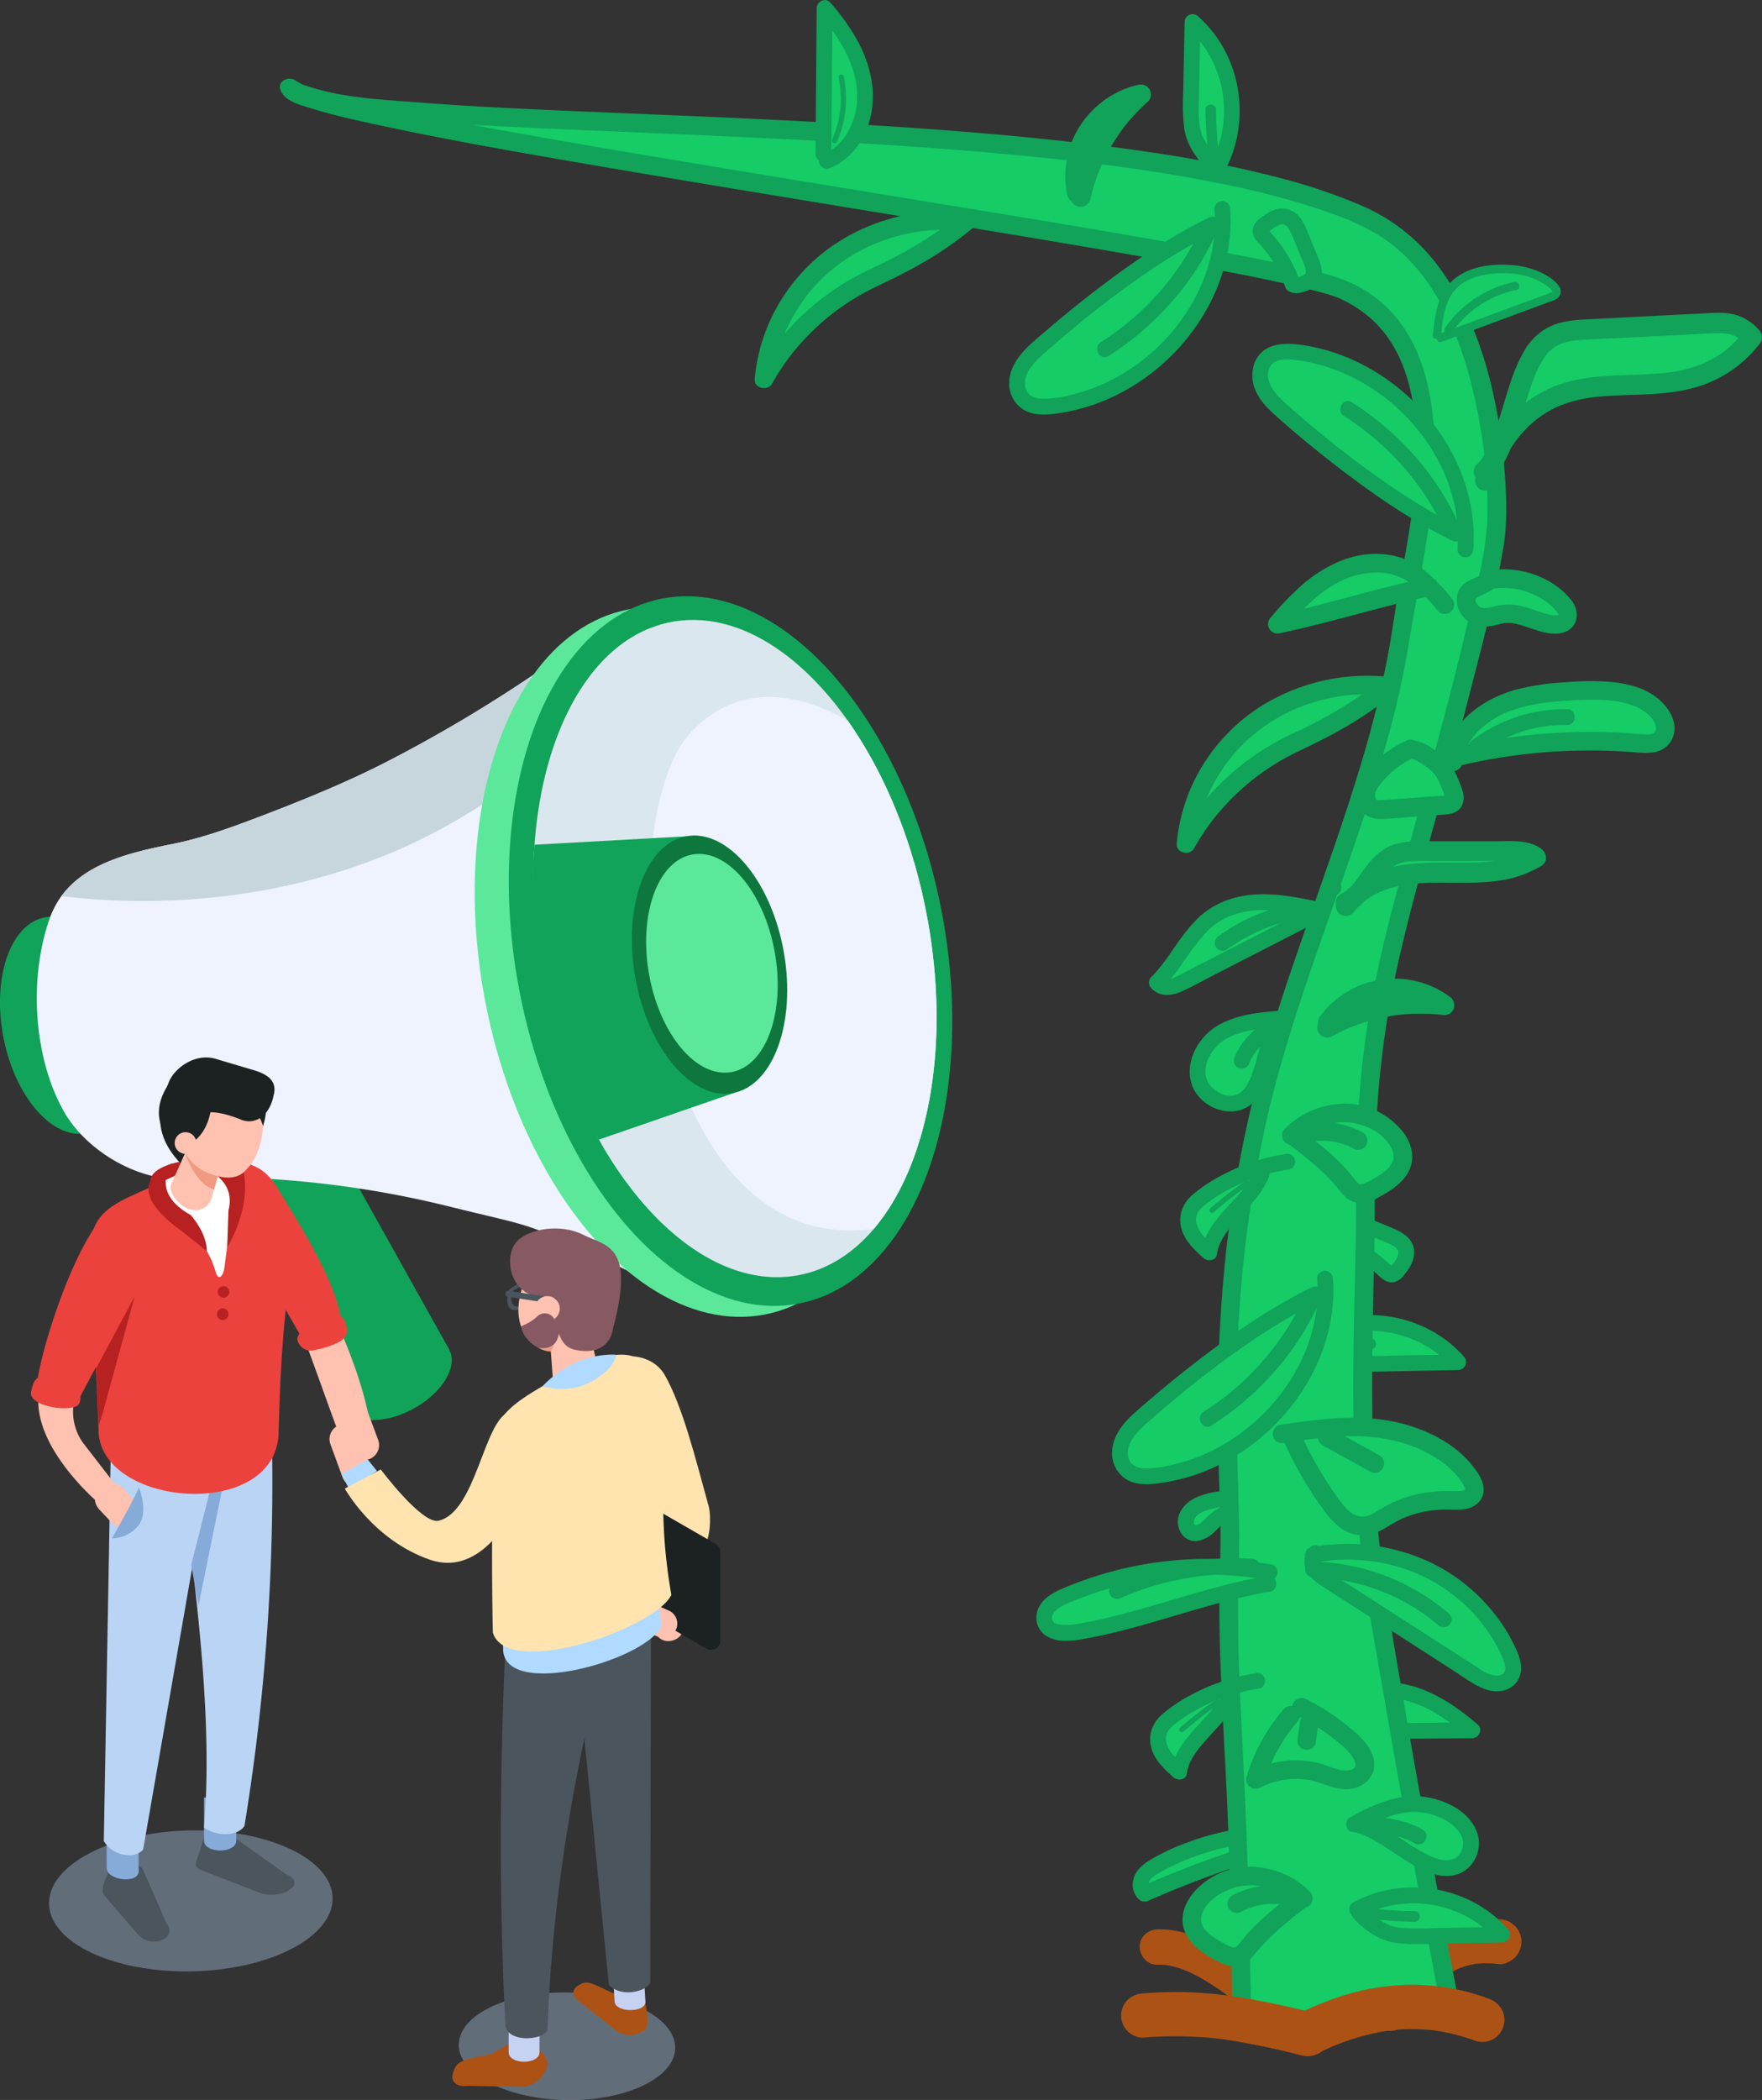 <svg xmlns="http://www.w3.org/2000/svg" viewBox="0 0 716.75 854.06"><rect x="0" y="0" width="716.75" height="854.06" fill="#333333" stroke="none"/><g style="isolation:isolate"><g id="Camada_2" data-name="Camada 2"><g id="Camada_1-2" data-name="Camada 1"><path d="M544.45,505.3A52.53,52.53,0,0,1,563.6,517a3.73,3.73,0,0,0,2.59,1.4,3.56,3.56,0,0,0,2.33-1.63c2.09-2.58,4.3-5.72,3.33-8.84-.91-2.91-4.15-4.44-7.08-5.65l-10.16-4.17c-2.12-.87-4.42-1.76-6.66-1.23s-4.86,6.71-3.5,8.47" style="fill:#15cc67"/><path d="M543.6,508.4a48.7,48.7,0,0,1,14.94,8.34c2.51,2.07,5,5.53,8.68,4.68a7,7,0,0,0,3.83-2.75,24.71,24.71,0,0,0,2.87-4.17c1.5-3,2-6.47.15-9.45-1.51-2.49-4.09-4-6.69-5.17-3.18-1.39-6.41-2.65-9.61-4s-6.81-3.1-10.45-2.22c-2.67.65-4.33,3.15-5.35,5.54s-1.82,5.44-.29,7.69a3.28,3.28,0,0,0,4.39,1.15,3.24,3.24,0,0,0,1.16-4.39c-.27-.39.07.26.08.31,0-.11-.08-.68,0-.15,0,.76.11-.92,0-.29-.06.46,0-.1.06-.21s.1-.45.17-.67.11-.36.17-.54.32-.78.16-.42.1-.2.14-.27.22-.42.34-.63.7-1,.25-.46c.2-.24.43-.45.65-.68-.43.45-.36.26-.15.14-1.06.58-.34.06-.23.09a12.62,12.62,0,0,0,1.4.07,12.44,12.44,0,0,1,1.78.51c1.36.48,2.7,1.07,4,1.62,2.68,1.1,5.36,2.17,8,3.3a2.14,2.14,0,0,1,.22.1l.66.29c.48.23,1,.48,1.44.74a5.73,5.73,0,0,1,2.05,1.62c-.37-.47.43.79.19.26a2.13,2.13,0,0,1,.23,1A5.35,5.35,0,0,1,568,512a17.46,17.46,0,0,1-1.84,2.6c-.14.18-.4.36-.49.56-.2.43-.13,0,0,.07a1.15,1.15,0,0,0,.71-.06c.06-.07-.15-.18-.34-.35a65.49,65.49,0,0,0-5.87-4.91,56.4,56.4,0,0,0-14.83-7.7,3.22,3.22,0,0,0-1.71,6.2Z" style="fill:#11a359"/><path d="M536.73,702.8c4.13-11,17.91-16.78,30.13-15.39s23,8.37,32.06,16.27l-59.26.51" style="fill:#15cc67"/><path d="M539.83,703.65c.38-1-.13.26.12-.31.09-.2.18-.4.28-.6.21-.44.44-.88.69-1.3s.46-.75.7-1.11.31-.45.47-.67h0l.21-.26a23,23,0,0,1,2-2.16,16.12,16.12,0,0,1,2.08-1.7,27.21,27.21,0,0,1,11-4.57,32,32,0,0,1,12.33.13,46.89,46.89,0,0,1,13.46,5.18A81.57,81.57,0,0,1,596.65,706l2.27-5.48-59.26.51c-4.14,0-4.15,6.46,0,6.42l59.26-.51c2.63,0,4.44-3.6,2.27-5.48-8.39-7.27-18-13.82-29-16.33-9.6-2.19-20.18-1-28.5,4.53a25.78,25.78,0,0,0-10.09,12.33,3.22,3.22,0,0,0,2.24,3.95,3.27,3.27,0,0,0,4-2.24Z" style="fill:#11a359"/><path d="M571.08,695.91a43.56,43.56,0,0,0-26.65,2.79c-1.26.56-.17,2.41,1.08,1.85a41,41,0,0,1,25-2.57c1.35.28,1.92-1.78.57-2.07Z" style="fill:#11a359"/><path d="M534.25,543.67a49.39,49.39,0,0,1,31.46-4.95A47.91,47.91,0,0,1,593.24,554l-32.22.63c-4.45.09-9,.17-13.26-.95s-11.62-6.21-13.51-10" style="fill:#15cc67"/><path d="M535.87,546.44a46.11,46.11,0,0,1,45.45,1.66,43.68,43.68,0,0,1,9.65,8.2l2.27-5.48-27.51.54a115.4,115.4,0,0,1-13.54-.09,21.37,21.37,0,0,1-5-1.12c-.33-.13,0,0,.09,0l-.56-.25-.87-.43c-.76-.4-1.5-.83-2.23-1.28a24.3,24.3,0,0,1-4-3,22.59,22.59,0,0,1-1.68-1.71c-.06-.07-.45-.55-.21-.25s-.13-.18-.16-.23c-.21-.32-.41-.65-.59-1a3.21,3.21,0,1,0-5.54,3.25c1.56,3,4.44,5.34,7.15,7.29a25.43,25.43,0,0,0,9.2,4.44c4.66,1,9.44.92,14.18.83l14.63-.28,16.6-.33a3.25,3.25,0,0,0,2.27-5.48c-11.92-13.48-30.56-19.27-48.11-16a51.91,51.91,0,0,0-14.77,5.17,3.21,3.21,0,0,0,3.24,5.55Z" style="fill:#11a359"/><path d="M557.57,544.47a159.36,159.36,0,0,1-21.82-1.71,2.22,2.22,0,0,0-2.64,1.5,2.15,2.15,0,0,0,1.5,2.63,169.77,169.77,0,0,0,23,1.86c2.76,0,2.76-4.25,0-4.28Z" style="fill:#11a359"/><path d="M504.85,617.4c-9.87-4.77-10.5,3.36-16.79,5.79-4.56,1.76-6.48-3.19-5.25-6.44,2.14-5.63,11.88-7.27,17.66-7.13,2.35,0,4.95.49,6.59,2.18s1.33,4.85-.95,5.18" style="fill:#15cc67"/><path d="M506.47,614.63c-4.1-1.94-8.71-2.89-12.65-.06A35.53,35.53,0,0,0,490,618c-.27.26-.54.52-.82.77l-.53.44c.57-.49.18-.13,0,0-.33.21-.65.44-1,.63-.17.1-.36.18-.53.28-.54.3.48-.09-.24.08-.11,0-1.08.17-.34.13,0,0-.89-.05-.37,0s-.25-.1-.3-.12l.34.13c-.24-.16-.27-.16-.06,0l.14.11a3.51,3.51,0,0,1-.34-.33c.57.63.09,0,0,0s-.32-.74-.05,0c-.09-.24-.14-.48-.22-.72-.26-.73,0,.63,0-.15,0-.21,0-.43,0-.64s.14-.74,0,0l.15-.61c0-.19.3-.66,0-.06.1-.19.2-.38.31-.56s.23-.36.35-.54c-.42.59.05,0,.17-.14s.38-.37.57-.55c.6-.6-.32.21.1-.09a11.41,11.41,0,0,1,1.19-.76c.42-.24.86-.46,1.3-.66s-.7.24.2-.08l1-.36a26.08,26.08,0,0,1,3-.78c.51-.11,1-.19,1.53-.28.15,0,.82-.1.2,0l1-.11a16.75,16.75,0,0,1,6.75.34c1,.34-.17-.13.37.15.12.06.94.51.65.38.32.14.33.32.11,0a4.48,4.48,0,0,1,.28.47c-.14-.35-.16-.35-.05,0s-.19.46,0-.07c0,.38,0,.35.06-.08a4.27,4.27,0,0,1-.13.48c-.07-.15.3-.55.33-.61-.25.25-.22.22.09-.06s.39-.19,0-.09a3.21,3.21,0,1,0,1.71,6.19c3.44-.7,5-4.57,4-7.73-1.14-3.63-4.8-5.3-8.31-5.76a30.7,30.7,0,0,0-16.16,2.46c-4.91,2.23-8.9,7.45-6.7,13a6.89,6.89,0,0,0,7,4.67,12.64,12.64,0,0,0,7.06-3.56c.8-.72,1.53-1.5,2.3-2.24.36-.35.76-.65,1.11-1s-.23.18-.24.19.22-.17.34-.24l.62-.38c.37-.2.63-.18.08-.07.23,0,.47-.16.71-.22.42-.1.69,0,.14-.05.27,0,.57,0,.84,0s.94.14.34,0c.34.07.68.14,1,.23a11.27,11.27,0,0,1,2.09.78,3.29,3.29,0,0,0,4.39-1.15,3.24,3.24,0,0,0-1.15-4.39Z" style="fill:#11a359"/><path d="M527.31,748.38a432.34,432.34,0,0,0-61.77,21.81c-2-1.63-2-4.74-.67-6.91s3.65-3.6,5.93-4.86a105.07,105.07,0,0,1,62.36-12.12" style="fill:#15cc67"/><path d="M526.46,745.28a436.05,436.05,0,0,0-48.66,16.28q-7,2.82-13.88,5.85l3.9.5a5.11,5.11,0,0,1-.48-.45c.38.39-.13-.39,0-.05s-.1-.3-.11-.37c-.14-.52,0,.68,0-.27,0-.22,0-.44,0-.66,0,.17-.14.48,0-.13s0-.41.43-1.08c.95-1.57,2.87-2.65,4.61-3.62a95.31,95.31,0,0,1,13.6-6.21A103.31,103.31,0,0,1,515.69,749a105.12,105.12,0,0,1,17.47.56c1.72.2,3.21-1.62,3.21-3.21a3.28,3.28,0,0,0-3.21-3.21,108.56,108.56,0,0,0-34.35,1.62,104.83,104.83,0,0,0-16.29,4.77,84.85,84.85,0,0,0-15.38,7.36c-2.67,1.71-5.13,4-6,7.11a8.31,8.31,0,0,0,2.17,8.51,3.41,3.41,0,0,0,3.9.5,425.45,425.45,0,0,1,47-17.47q6.94-2.12,13.95-4c4-1.08,2.3-7.28-1.7-6.2Z" style="fill:#11a359"/><path d="M573.11,821.54a85.34,85.34,0,0,1,6.57-10l-1.42,1.85a54.18,54.18,0,0,1,9.42-9.6l-1.84,1.43a39.91,39.91,0,0,1,8.75-5.15l-2.18.92a37.65,37.65,0,0,1,9.14-2.5l-2.43.33a43.13,43.13,0,0,1,10.65,0c2.16.26,5-1.2,6.45-2.67a9.13,9.13,0,0,0,0-12.9l-1.85-1.42a9,9,0,0,0-4.6-1.25A46.75,46.75,0,0,0,582,785.88c-7.57,4.12-13.53,10.31-18.65,17.12a87.39,87.39,0,0,0-6,9.33c-2.35,4.16-1.12,10.16,3.28,12.48s10,1.17,12.48-3.27Z" style="fill:#ad5215"/><path d="M524.83,815.78a126.86,126.86,0,0,0-18-16.36,81,81,0,0,0-22.67-12.58,37.9,37.9,0,0,0-13.38-2.17c-3.75.13-7.37,3.21-7.19,7.19.17,3.78,3.17,7.33,7.19,7.19a26.23,26.23,0,0,1,4.6.24l-1.91-.26a40.73,40.73,0,0,1,9.31,2.58c.21.09.45.16.65.27,0,0-1.76-.77-.74-.31l1,.44c.88.41,1.75.84,2.61,1.28,1.6.82,3.16,1.71,4.7,2.64s3.09,2,4.6,3c.73.5,1.45,1,2.17,1.54l1.06.79c.22.16,1.67,1.27.63.47s.23.18.46.37l1,.82c.72.58,1.44,1.18,2.14,1.78q2.07,1.75,4.06,3.6c2.62,2.43,5.15,5,7.53,7.65a7.23,7.23,0,0,0,10.16,0,7.36,7.36,0,0,0,0-10.17Z" style="fill:#ad5215"/><path d="M555.19,511.67c-2.84,108.7,2.38,123.89,11.67,178.6,9.61,56.57,23.47,128,23.47,128l-85.05,5.8s-1.14-51.49-1.85-78.51c-.76-29-5-68.72-3.17-114.52,1-25.22-7-85.69,9.32-167.23,14-70,51.66-140.79,61.09-211.67,3.73-28,29.09-110.57-24.3-134.33-34.16-15.21-423.65-67.21-428.64-82.28,27,22.27,340.54,4.33,440.35,54.2,48.79,24.38,54,112.47,49.52,133.39-15.68,74-29.63,114.72-41,161C553,439.44,556,479.21,555.19,511.67Z" style="fill:#15cc67"/><path d="M551.39,511.67c-1.12,43.57-2.24,87.56,3.71,130.86,2.06,15,4.87,29.93,7.44,44.87q7,40.73,14.55,81.37,4.71,25.29,9.58,50.55l3.66-4.8-74.44,5.07-10.61.72,3.8,3.8q-.57-25.56-1.17-51.13c-.6-25.28-1.84-50.46-3.1-75.72-.81-16.42-1.33-32.85-1.16-49.3.1-10.23.63-20.43.35-30.66-.59-21.67-1.44-43.3-.74-65a510.07,510.07,0,0,1,11.89-96.39c7.5-32.95,19.23-64.74,30.36-96.58s22-63.86,27.47-97.13c2.86-17.24,6.35-34.46,8.68-51.78,4.69-35,3.38-82.06-35.75-96.85-6.6-2.5-13.7-3.9-20.57-5.41-11.66-2.55-23.39-4.77-35.12-6.93-33.15-6.1-66.43-11.57-99.69-17C352.6,78,314.65,71.83,276.74,65.49,243.66,60,210.57,54.36,177.65,48c-11.68-2.28-23.36-4.64-34.93-7.43-4.1-1-8.19-2-12.22-3.21-1.55-.46-3.09-.94-4.6-1.47-.62-.21-1.24-.44-1.85-.67l-.78-.31c-.27-.1.7.34-.15-.07a24.69,24.69,0,0,1-2.27-1.21c-.69-.42.39.79,0,0a4.57,4.57,0,0,1,.51,1L115,38.26c3.88,3.13,8.87,4.54,13.64,5.66a197.72,197.72,0,0,0,23.22,3.64c23.09,2.57,46.36,3.6,69.55,4.67,30.19,1.38,60.38,2.5,90.56,4,32.09,1.55,64.18,3.43,96.17,6.35,29.31,2.67,58.63,6.09,87.5,11.9a349.18,349.18,0,0,1,36.05,9c10.24,3.22,20.87,6.89,29.95,12.72,25.15,16.14,35.59,48.83,40.42,76.73A190,190,0,0,1,605,210.71c-.44,15.66-5.37,31.53-9.07,47.16-8.68,36.63-19.31,72.7-28.88,109.09-5.49,20.9-10.11,41.9-12.6,63.39-2.22,19.18-2.77,38.45-2.85,57.74,0,7.86,0,15.72-.22,23.58-.12,4.89,7.48,4.89,7.6,0,.43-17.25,0-34.51.77-51.76a380.21,380.21,0,0,1,8.56-66.45c8-35.91,19.2-71.09,28.32-106.72,5.42-21.16,11.3-42.6,14.92-64.15,1.7-10.12,1.3-20.68.49-30.87-2.31-29.18-9.54-60.63-27.62-84.3a76.55,76.55,0,0,0-31.17-24.06A228.6,228.6,0,0,0,521.1,72.5c-27-7.13-54.77-11.19-82.47-14.42-31.87-3.71-63.9-6-95.94-7.87-31.34-1.8-62.71-3.07-94.07-4.39-26-1.1-52-2.11-78-4.13-15.44-1.19-31.85-1.85-46.6-7a6.59,6.59,0,0,1-2-.89l-1.2-.67c-.75-.43-.63-.43-.37-.22-2.62-2.12-7.78-.26-6.34,3.69,1.68,4.64,8.28,6.15,12.44,7.45,8.72,2.74,17.69,4.71,26.61,6.64,29.5,6.39,59.27,11.52,89,16.62C279.57,73.72,317.07,79.83,354.56,86c35.61,5.83,71.23,11.62,106.77,17.81,24,4.18,48.19,8.13,71.84,14,3.1.77,6.2,1.57,9.22,2.59L544,121c1.63.57-.8-.46,1.32.56a51.51,51.51,0,0,1,12.57,8.19c14.51,13.22,18.21,33.66,18.27,52.44s-3.3,37.22-6.79,55.57c-1.73,9.09-2.88,18.26-4.53,27.36a436.87,436.87,0,0,1-12.13,48.6c-9.93,32.62-22.34,64.41-32.75,96.88A505.2,505.2,0,0,0,498.75,509a606.28,606.28,0,0,0-3.18,81.07c.21,9.29.61,18.58.85,27.87.28,10.51-.3,21-.38,31.5-.22,30.08,2.23,60,3.4,90,.89,23,1.18,46.12,1.7,69.17q.18,7.71.34,15.42a3.84,3.84,0,0,0,3.8,3.8l74.44-5.08,10.61-.72A3.87,3.87,0,0,0,594,817.3c-7.94-41-15.57-82-22.63-123.13-5.38-31.37-11.07-62.44-12.45-94.31-1.27-29.37-.68-58.82.08-88.19C559.11,506.78,551.52,506.79,551.39,511.67Z" style="fill:#11a359"/><path d="M551.33,364.46" style="fill:#15cc67"/><path d="M551.33,368.25a3.79,3.79,0,1,0-3.79-3.79,3.83,3.83,0,0,0,3.79,3.79Z" style="fill:#11a359"/><path d="M539,520c3,37.79-28.82,75.09-68.32,80.12-4.1.53-8.7.61-11.88-1.9-3.51-2.77-4-7.93-2.37-12s5-7.22,8.32-10.19c19.31-17.21,46.79-38.25,70.37-49.67" style="fill:#15cc67"/><path d="M535.78,520a60.91,60.91,0,0,1-1.74,20.3,69.4,69.4,0,0,1-7.8,18.86,79.67,79.67,0,0,1-29.74,29,72.21,72.21,0,0,1-19.72,7.6A41.46,41.46,0,0,1,466,597.21a9.58,9.58,0,0,1-4.61-1.11,5.1,5.1,0,0,1-2.26-2.9,8.17,8.17,0,0,1-.14-4.27,12.79,12.79,0,0,1,2.37-4.77c2.35-3.18,5.59-5.74,8.55-8.32q9.33-8.18,19.14-15.79c13.42-10.45,27.52-20.3,42.58-28.26q2.55-1.37,5.15-2.62a3.21,3.21,0,1,0-3.24-5.55c-16.07,7.82-31,18.07-45.15,28.89q-10.65,8.13-20.83,16.87c-6.4,5.52-14.62,11.58-15.18,20.76a12.57,12.57,0,0,0,5.14,11.09c3.66,2.59,8.54,2.67,12.82,2.16A79.28,79.28,0,0,0,493.36,597a86,86,0,0,0,35-29.24c8.59-12.29,13.88-27.11,14-42.18,0-1.85,0-3.69-.19-5.52a3.3,3.3,0,0,0-3.22-3.22,3.25,3.25,0,0,0-3.21,3.22Z" style="fill:#11a359"/><path d="M530.18,528.39a110.18,110.18,0,0,1-40.61,45.83c-3.48,2.21-.26,7.77,3.24,5.54A118.14,118.14,0,0,0,528.88,544a109.82,109.82,0,0,0,6.85-12.39,3.3,3.3,0,0,0-1.16-4.39,3.24,3.24,0,0,0-4.39,1.15Z" style="fill:#11a359"/><path d="M497.16,85c3,37.79-28.83,75.09-68.32,80.13-4.1.52-8.7.61-11.89-1.91-3.51-2.77-4-7.92-2.36-12s5-7.22,8.32-10.18c19.31-17.21,46.79-38.26,70.37-49.68" style="fill:#15cc67"/><path d="M494,85a61.52,61.52,0,0,1-1.74,20.31,69.18,69.18,0,0,1-7.81,18.85,79.7,79.7,0,0,1-29.74,29,72.73,72.73,0,0,1-19.72,7.6,41.31,41.31,0,0,1-10.82,1.4,9.52,9.52,0,0,1-4.61-1.11,5,5,0,0,1-2.26-2.9,8.17,8.17,0,0,1-.14-4.27,12.69,12.69,0,0,1,2.36-4.77c2.35-3.18,5.59-5.73,8.55-8.32q9.35-8.16,19.14-15.79c13.42-10.45,27.53-20.3,42.58-28.26q2.56-1.35,5.16-2.62a3.21,3.21,0,0,0-3.24-5.54c-16.08,7.81-31,18.06-45.15,28.88q-10.67,8.13-20.83,16.88c-6.4,5.51-14.63,11.58-15.18,20.75a12.52,12.52,0,0,0,5.14,11.09c3.65,2.59,8.54,2.68,12.81,2.17a79.82,79.82,0,0,0,23.07-6.44,85.88,85.88,0,0,0,35-29.25c8.6-12.29,13.89-27.11,14-42.18,0-1.84-.05-3.68-.19-5.52a3.29,3.29,0,0,0-3.21-3.21A3.23,3.23,0,0,0,494,85Z" style="fill:#11a359"/><path d="M488.35,93.37a109.9,109.9,0,0,1-40.61,45.83c-3.48,2.21-.27,7.77,3.24,5.55A118,118,0,0,0,487,109a108.14,108.14,0,0,0,6.85-12.38,3.31,3.31,0,0,0-1.15-4.4,3.24,3.24,0,0,0-4.39,1.15Z" style="fill:#11a359"/><path d="M596.08,223.4c3-37.79-28.82-75.09-68.32-80.12-4.1-.53-8.7-.61-11.88,1.9-3.51,2.77-4,7.93-2.37,12s5,7.22,8.32,10.19c19.31,17.2,46.79,38.25,70.37,49.67" style="fill:#15cc67"/><path d="M599.29,223.4c1.15-15.08-3.09-30.26-10.87-43.15a86.23,86.23,0,0,0-33-31.36A79.58,79.58,0,0,0,533.63,141c-8.18-1.63-19.47-2.94-23.3,6.55a15.13,15.13,0,0,0,.91,12.34c2,4.07,5.53,7.24,8.88,10.22q9.61,8.53,19.74,16.48C554.12,197.8,569,208.45,585.07,217c1.82,1,3.66,1.9,5.51,2.8a3.3,3.3,0,0,0,4.39-1.16,3.23,3.23,0,0,0-1.15-4.39c-15.24-7.41-29.4-17-42.91-27.19q-10-7.52-19.51-15.64c-3-2.58-6.09-5.18-9-7.9s-5.61-5.59-6.4-9.2a6,6,0,0,1-.17-1.91c0-.15.1-1.25,0-.86a8.84,8.84,0,0,1,.31-1.33,5,5,0,0,1,2.26-2.9c2.74-1.63,7.1-1.16,10.1-.71a74.33,74.33,0,0,1,20.3,6.15,80.14,80.14,0,0,1,31.69,27.06A78.69,78.69,0,0,1,585.9,189a63,63,0,0,1,3.78,9.15,62.21,62.21,0,0,1,3.38,20.09c0,1.72-.06,3.45-.19,5.17a3.24,3.24,0,0,0,3.21,3.22,3.28,3.28,0,0,0,3.21-3.22Z" style="fill:#11a359"/><path d="M592.81,211.78a114.46,114.46,0,0,0-30.87-39.41,124.12,124.12,0,0,0-12-8.72c-3.5-2.23-6.73,3.33-3.24,5.54a110.7,110.7,0,0,1,34,33.78A108.56,108.56,0,0,1,587.27,215a3.23,3.23,0,0,0,4.39,1.15,3.27,3.27,0,0,0,1.15-4.39Z" style="fill:#11a359"/><path d="M534,632.45a75.09,75.09,0,0,1,47.59,6.43A69.7,69.7,0,0,1,614,672.64c1.39,3.16,2.43,7.09.2,9.78-1.7,2.05-4.82,2.6-7.49,2a22.5,22.5,0,0,1-7.28-3.51l-59.4-38.21c-2-1.3-4.09-2.65-5.33-4.64s-1.38-4.8.35-6.43" style="fill:#15cc67"/><path d="M534.88,635.55a72.18,72.18,0,0,1,38.32,3.17,67.57,67.57,0,0,1,28.4,20,64.75,64.75,0,0,1,9,14.18,19.65,19.65,0,0,1,1.34,3.48,5.4,5.4,0,0,1,.17,3.34,3,3,0,0,1-.41.73c-.5.58.23,0-.41.36a4,4,0,0,1-.6.34c.45-.21-.59.18-.55.17s-1.08.2-.56.13a7.8,7.8,0,0,1-1.08,0c-.09,0-1-.09-.59,0-3.16-.46-5.92-2.65-8.53-4.33l-9.21-5.92-18.82-12.11-21.33-13.72c-3.35-2.16-6.78-4.22-10-6.49a7.74,7.74,0,0,1-2.85-3c.19.45-.14-.63-.13-.57.1.47,0-.49,0-.54,0-.45,0-.43.35-.81,2.87-3-1.66-7.52-4.54-4.54a8.47,8.47,0,0,0-.85,10.32c2,3.23,5.47,5.14,8.57,7.14L561,660,582,673.49l10,6.45c3.24,2.09,6.44,4.48,9.92,6.15,3.3,1.58,7.09,2.43,10.65,1.17a9.1,9.1,0,0,0,6.18-8.46c.12-3.36-1.32-6.57-2.72-9.52a65.22,65.22,0,0,0-4.74-8.33,73.69,73.69,0,0,0-29.6-25.6,79,79,0,0,0-48.51-6,3.24,3.24,0,0,0-2.24,3.95,3.28,3.28,0,0,0,4,2.25Z" style="fill:#11a359"/><path d="M589.5,656.36a88,88,0,0,0-41.8-19.87,91.43,91.43,0,0,0-13.6-1.41,3.21,3.21,0,1,0,0,6.42,83,83,0,0,1,41.2,12.33A76.91,76.91,0,0,1,585,660.9a3.29,3.29,0,0,0,4.54,0,3.24,3.24,0,0,0,0-4.54Z" style="fill:#11a359"/><path d="M542.52,364.12c4.13,0,4.14-6.42,0-6.42s-4.14,6.42,0,6.42Z" style="fill:#11a359"/><path d="M535.87,369.91c-6.8-1.42-13.65-2.84-20.61-3s-14.12,1-20,4.53c-11,6.46-15.71,19.29-24.68,28.14a5.39,5.39,0,0,0,5.08,1.88,15.82,15.82,0,0,0,5.33-2l54-27.7" style="fill:#15cc67"/><path d="M536.72,366.81c-11.78-2.45-24.27-4.92-36.07-1.22a34.25,34.25,0,0,0-13.52,8A75.27,75.27,0,0,0,478,385c-3.11,4.43-5.87,8.55-9.68,12.35a3.24,3.24,0,0,0-.51,3.89c3.3,4.34,8.49,4,13,1.94s8.86-4.52,13.27-6.78l27-13.85,15.49-7.95a3.21,3.21,0,0,0-3.24-5.55l-50,25.66a64.25,64.25,0,0,1-6.21,3.11,5.86,5.86,0,0,1-2.74.5c-.58-.06.33.09-.23-.05-.07,0-.58-.18-.46-.12s-.73-.64-.36-.15l-.5,3.89c6.53-6.5,10.81-15,16.83-21.59a28.13,28.13,0,0,1,10.48-7.69,38.12,38.12,0,0,1,15.14-2.45c6.68.15,13.23,1.52,19.75,2.87a3.29,3.29,0,0,0,4-2.24,3.25,3.25,0,0,0-2.25-3.95Z" style="fill:#11a359"/><path d="M527.59,367.36a75,75,0,0,0-31.86,13.34,3.31,3.31,0,0,0-1.15,4.39c.81,1.38,3,2.19,4.39,1.16a70.63,70.63,0,0,1,30.33-12.69c1.71-.29,2.66-2.41,2.24-4a3.29,3.29,0,0,0-3.95-2.24Z" style="fill:#11a359"/><path d="M521.56,583.14c13.21-2,26.7-3.94,40.48-2s28.13,8.49,35.67,19.51c1.53,2.23,2.77,5,1.57,7.1-1.54,2.67-5.85,2.52-9.41,2.42a47.23,47.23,0,0,0-24.79,5.91c-3.85,2.21-7.85,5.13-12.73,4.29-4.67-.81-8.11-4.78-10.78-8.47A152.36,152.36,0,0,1,526,585.28" style="fill:#15cc67"/><path d="M522.57,586.79c12.68-1.88,26-3.79,38.84-1.94a63.77,63.77,0,0,1,8,1.68c1.26.35,2.51.73,3.75,1.16.61.21,1.23.43,1.84.67l.91.35c.13,0,1.24.52.73.29a54.28,54.28,0,0,1,7.21,3.77,34.59,34.59,0,0,1,5.6,4.18c.92.83,1.8,1.71,2.64,2.62a22,22,0,0,1,2.17,2.69,13.61,13.61,0,0,1,1.64,3c.44,1.15-.25-.65.1.46v.18c0,.28,0,.23,0-.14l-.1.34c.15-.34.12-.35-.06,0l.23-.32c-.31.28-.27.27.1,0,0,0-.85.49-.32.23s-.39.13-.42.14c-.27.07-1.75.29-1,.22a36.4,36.4,0,0,1-3.91.08,57.42,57.42,0,0,0-8.89.4,50.1,50.1,0,0,0-17.8,5.6c-1.15.63-2.26,1.32-3.39,2-.56.33-1.13.65-1.72,1l-.7.35-.7.33q.45-.19-.18.06c-.62.2-1.24.37-1.86.54-.09,0-.74.12-.15,0a9.49,9.49,0,0,1-1.19.06,7.27,7.27,0,0,1-2.75-.65,10,10,0,0,1-3.06-2.19q-.82-.81-1.59-1.68c-.21-.24-.42-.49-.62-.74s-.82-1.05-.47-.58c-2.09-2.78-4-5.68-5.91-8.61a150.89,150.89,0,0,1-10.28-18.91c-.85-1.87-3.55-2.32-5.18-1.36a3.87,3.87,0,0,0-1.36,5.18,150,150,0,0,0,9.78,18.13c1.89,3,3.87,5.94,6,8.79a33,33,0,0,0,6.52,7,15,15,0,0,0,9.16,3.21,19.74,19.74,0,0,0,9.44-3c1.25-.7,2.46-1.47,3.71-2.17q.9-.5,1.83-1l1.12-.54.62-.28a44.14,44.14,0,0,1,9.41-2.75,47.22,47.22,0,0,1,9.1-.67c2.85.06,5.9.26,8.63-.74,3.34-1.23,5.73-4.15,5.47-7.84-.24-3.53-2.31-6.49-4.44-9.17-7.37-9.32-19-15-30.33-17.64-15.94-3.7-32.25-1.43-48.19.94-2,.3-3.14,2.86-2.65,4.66.6,2.17,2.63,3,4.66,2.64Z" style="fill:#11a359"/><path d="M561.28,592,541.9,581.3a3.79,3.79,0,1,0-3.83,6.54l19.39,10.71a3.79,3.79,0,0,0,3.82-6.54Z" style="fill:#11a359"/><path d="M591.14,309.8c1-10.25,9.43-18.79,19.25-23.13s20.89-5.21,31.7-5.71c11.52-.53,24.67-.08,32.24,8.19,3,3.33,4.49,9,.89,11.83-2.28,1.77-5.56,1.55-8.49,1.31a235.33,235.33,0,0,0-73.57,5.37" style="fill:#15cc67"/><path d="M594.93,309.8c.12-1.16-.17.74.05-.41.07-.35.12-.7.2-1.05.13-.58.28-1.15.45-1.72s.37-1.12.58-1.67c.4-1.07-.33.62.17-.4.19-.38.36-.75.55-1.12a21.91,21.91,0,0,1,4.33-5.95A35.23,35.23,0,0,1,614.71,289a73.22,73.22,0,0,1,18.8-3.72,145.88,145.88,0,0,1,18-.62c1.39.06,2.77.15,4.15.29a30.11,30.11,0,0,1,3.4.53,36.71,36.71,0,0,1,3.88,1c.56.18,1.13.38,1.68.59.06,0,1.13.48.41.16l1,.44a26.86,26.86,0,0,1,3.3,2c.6.41.2.14.07,0,.27.22.54.44.8.68a17.78,17.78,0,0,1,1.52,1.49c.07.07.72.92.25.27.16.23.32.46.47.7s.29.49.43.74c0,.09.49,1.1.18.33.21.53.32,1.06.49,1.6.3.94,0-.7.06.27,0,.32,0,.64,0,.95,0,.91.25-.64,0,.21-.06.17-.42,1.05,0,.23-.09.19-.2.36-.29.54l-.17.25c.28-.36.27-.37,0-.05-.88.45.38-.19-.18.15-.13.09-.84.45-.25.2a10.77,10.77,0,0,1-1.07.31c-.78.24.26.05-.5.09a87.2,87.2,0,0,1-9.82-.53q-10.69-.64-21.41-.33A241.45,241.45,0,0,0,592.15,304a3.79,3.79,0,0,0,2,7.3,229.46,229.46,0,0,1,44.67-5.94q11.53-.39,23.09.35c3.61.23,7.27.83,10.87.25a9.76,9.76,0,0,0,7.75-6.19c2.4-6.44-2.26-12.87-7.19-16.5s-11-5.11-17-5.82a105.4,105.4,0,0,0-18.8,0,100.51,100.51,0,0,0-21.49,3.19c-13.81,4-27.13,14-28.74,29.2-.21,2,1.89,3.87,3.79,3.79a3.89,3.89,0,0,0,3.79-3.79Z" style="fill:#11a359"/><path d="M637.44,288.45a62,62,0,0,0-39.13,13.09c-1.37,1.06-1.12,3.42,0,4.54a3.31,3.31,0,0,0,4.55,0,55.09,55.09,0,0,1,34.58-11.21c4.13.08,4.13-6.35,0-6.42Z" style="fill:#11a359"/><path d="M529.45,694.41a88.48,88.48,0,0,1,20.36,14c3.64,3.34,7.16,8.58,4.38,12.6-1.7,2.45-5.2,3.25-8.26,2.86s-5.9-1.68-8.84-2.59a34.74,34.74,0,0,0-26.37,2.55,68.65,68.65,0,0,1,14.34-26.18" style="fill:#15cc67"/><path d="M527.54,697.68a91.4,91.4,0,0,1,14.21,8.84,60.8,60.8,0,0,1,6.21,5.35,15.93,15.93,0,0,1,1.95,2.29c.37.54.67,1.1,1,1.67s.14.3.07.13a8.83,8.83,0,0,1,.33,1c0,.17.11,1.2.09.38,0,.22,0,.47,0,.68-.06-.57.08-.27,0,0,0,0-.36,1-.14.53s-.37.55-.33.5c.37-.52,0-.08-.07,0-.72.73.35-.18-.15.15a6.77,6.77,0,0,1-.9.52c-.55.26.79-.19-.24.06l-.69.19s-1.1.17-.56.11-.63,0-.58,0H547c.11,0-1.07-.08-.62,0s-1-.18-.81-.15c-.45-.09-.89-.2-1.34-.33-2.75-.75-5.37-1.92-8.15-2.59a38.68,38.68,0,0,0-27.28,3.49l5.57,4.28a65.75,65.75,0,0,1,13.37-24.51,3.87,3.87,0,0,0,0-5.36,3.81,3.81,0,0,0-5.35,0,74,74,0,0,0-15.33,27.86c-.95,3.28,2.73,5.79,5.57,4.27a30.65,30.65,0,0,1,15.82-3.5,28.06,28.06,0,0,1,8.08,1.47c3.24,1,6.33,2.34,9.76,2.63,6.1.53,12.72-3.24,12.69-10,0-6.32-5.32-11.18-9.81-14.9a94.08,94.08,0,0,0-17.81-11.67,3.87,3.87,0,0,0-5.18,1.36,3.81,3.81,0,0,0,1.36,5.18Z" style="fill:#11a359"/><path d="M528.88,699.86l-1,7a2.88,2.88,0,0,0-.07,1.51,2.93,2.93,0,0,0,.45,1.41,3.8,3.8,0,0,0,5.19,1.36,3.65,3.65,0,0,0,1.74-2.26l1-7a2.87,2.87,0,0,0,.07-1.51,2.8,2.8,0,0,0-.45-1.41,3.9,3.9,0,0,0-2.26-1.74,3.86,3.86,0,0,0-2.92.38,3.63,3.63,0,0,0-1.74,2.27Z" style="fill:#11a359"/><path d="M525.82,115.61a52.53,52.53,0,0,0-11.65-19.15,3.73,3.73,0,0,1-1.4-2.58,3.53,3.53,0,0,1,1.62-2.34c2.59-2.09,5.73-4.29,8.85-3.32,2.9.9,4.44,4.15,5.64,7.07l4.18,10.16c.87,2.12,1.76,4.43,1.22,6.66s-6.7,4.87-8.46,3.5" style="fill:#15cc67"/><path d="M528.91,114.76a56.65,56.65,0,0,0-6.73-13.48,58.06,58.06,0,0,0-4.61-5.87c-.37-.42-.75-.81-1.13-1.22-.54-.58-.36-.74-.5-.13s-.08.45.3.11a15.46,15.46,0,0,1,1.28-1,13.3,13.3,0,0,1,2.7-1.63,2.82,2.82,0,0,1,2.48-.1c-.54-.24.69.54.27.2a5.7,5.7,0,0,1,.94,1c-.24-.3.1.16.11.18.14.2.26.4.38.6.31.51.59,1,.85,1.58,1,2,1.94,4.62,2.91,7,1,2.53,2.49,5.18,3,7.89.08.46,0,1,.05,1.42s-.31,0,0,0c-.08,0,.28-.35.15-.29s-1,.78-.37.38c-.39.25-.78.5-1.19.72l-.52.25c.59-.28-.24.09-.31.11-.44.16-.88.25-1.33.38-.19,0-.6,0,.1,0a2.21,2.21,0,0,0-.58,0c-.33.15.69.2.13,0s.62.37.14,0a3.21,3.21,0,1,0-3.25,5.54c1.94,1.32,4.72.86,6.77.09a11.48,11.48,0,0,0,5.79-4.08c1.84-2.83.65-6.73-.51-9.58-1.34-3.31-2.71-6.61-4.07-9.91-1.08-2.62-2.16-5.31-4.17-7.37a9,9,0,0,0-9.1-2.34,15.5,15.5,0,0,0-4.09,2,18.86,18.86,0,0,0-3.76,3.06,5.44,5.44,0,0,0-1.21,5.35c.55,1.69,1.88,2.87,3.05,4.15a49.17,49.17,0,0,1,9.83,16.67,3.29,3.29,0,0,0,3.95,2.25,3.24,3.24,0,0,0,2.24-3.95Z" style="fill:#11a359"/><path d="M336.32,65.43c11-4.13,16.77-17.91,15.39-30.14s-8.37-23-16.28-32q-.24,29.63-.5,59.26" style="fill:#15cc67"/><path d="M337.17,68.52C346.34,65,352.22,56.39,354.24,47c2.28-10.61-.41-21.32-5.55-30.7A89.53,89.53,0,0,0,337.71,1c-1.89-2.17-5.47-.37-5.49,2.27q-.25,29.63-.5,59.26c0,4.14,6.38,4.14,6.42,0l.51-59.26-5.49,2.27c6.35,7.32,12,15.63,14.44,25.12a34,34,0,0,1,1.06,6.75c0,1,0,2,0,3,0,.53-.06,1.06-.1,1.59s-.1,1-.14,1.24a29.27,29.27,0,0,1-4,11.28c-.3.48-.61,1-.94,1.41a7.76,7.76,0,0,1-.72.94,22.57,22.57,0,0,1-2.3,2.39l-.62.54c-.1.09-.58.46-.25.21-.48.36-1,.7-1.49,1s-.94.56-1.43.81l-.6.28c-.15.08-.3.14-.45.21.26-.11.21-.1-.15,0a3.31,3.31,0,0,0-2.25,4c.43,1.55,2.33,2.87,3.95,2.24Z" style="fill:#11a359"/><path d="M341.14,31.64a41,41,0,0,1-2.58,25c-.55,1.25,1.3,2.34,1.85,1.08a43.51,43.51,0,0,0,2.8-26.66c-.29-1.34-2.35-.77-2.07.57Z" style="fill:#11a359"/><path d="M495.45,67.91a49.53,49.53,0,0,0,4.95-31.46A47.91,47.91,0,0,0,485.09,8.92l-.63,32.22c-.09,4.45-.17,9,1,13.26s6.21,11.62,10,13.51" style="fill:#15cc67"/><path d="M498.23,69.53a52.67,52.67,0,0,0-1.56-51.77,49.86,49.86,0,0,0-9.31-11.11,3.25,3.25,0,0,0-5.48,2.27l-.58,29.24a83.42,83.42,0,0,0,.45,14.31,24.57,24.57,0,0,0,4,9.88c2.06,3.14,4.69,6.57,8.1,8.33a3.29,3.29,0,0,0,4.4-1.15,3.25,3.25,0,0,0-1.16-4.4,8.2,8.2,0,0,1-.76-.43c-.13-.08-.82-.61-.36-.23a20.32,20.32,0,0,1-1.6-1.48,22.59,22.59,0,0,1-2.78-3.43,31.54,31.54,0,0,1-2.39-4.14c-.07-.15-.35-.84-.16-.34-.12-.3-.23-.61-.33-.92a20.74,20.74,0,0,1-.63-2.7c-.75-4.27-.42-8.74-.34-13.05L488,24.53l.31-15.61-5.48,2.27a45.39,45.39,0,0,1,14.34,42.08,46.2,46.2,0,0,1-4.48,13,3.21,3.21,0,0,0,5.55,3.24Z" style="fill:#11a359"/><path d="M490.37,44.59a166.59,166.59,0,0,0,1.86,23,2.15,2.15,0,0,0,2.63,1.5,2.2,2.2,0,0,0,1.5-2.64,159.36,159.36,0,0,1-1.71-21.82c0-2.76-4.31-2.76-4.28,0Z" style="fill:#11a359"/><path d="M521.92,414.31c-8,7.2-6.88,27.79-16.26,33.24-6.62,3.83-16.15-1.06-18.06-8.2s2.39-14.83,8.75-19.05,17.83-5.57,25.57-6c-6.25,4.13-14.5,10.27-16.78,17.18" style="fill:#15cc67"/><path d="M519.65,412c-4.64,4.28-6.29,11.06-7.93,16.91a90.93,90.93,0,0,1-2.89,9.21c-.05.13-.1.26-.16.39-.18.47.2-.44,0,0s-.3.68-.47,1a21.22,21.22,0,0,1-1.08,2c-.16.26-.32.51-.49.76l-.3.41c-.27.38.35-.4.05-.05a14.88,14.88,0,0,1-1.35,1.4l-.37.31c-.34.29.46-.3.08-.07s-.46.31-.7.45-1.17.55-.65.35a10.22,10.22,0,0,1-1.33.41l-.61.12c-.51.08.47,0-.06,0-.36,0-.72,0-1.08,0a10,10,0,0,1-1.23-.09c.58.08-.69-.16-.84-.2-.41-.11-.8-.24-1.2-.37l-.45-.17c.46.18,0,0-.11-.06a17.51,17.51,0,0,1-2.32-1.38c-.44-.3.3.26-.11-.08l-.36-.31a12.6,12.6,0,0,1-.91-.88c-.09-.09-.8-.93-.51-.55a10.27,10.27,0,0,1-.77-1.17,9.32,9.32,0,0,1-1.14-3.95,12,12,0,0,1,.88-5.19,18.23,18.23,0,0,1,6.73-8.21,20.82,20.82,0,0,1,5-2.39,49.06,49.06,0,0,1,6.51-1.7,85.91,85.91,0,0,1,12.45-1.46l-1.62-6c-7.21,4.77-15.32,10.57-18.26,19.09a3.21,3.21,0,1,0,6.19,1.71,11.13,11.13,0,0,1,.95-2,20.67,20.67,0,0,1,1.6-2.42,37.54,37.54,0,0,1,3.68-3.88,70.54,70.54,0,0,1,9.08-6.91,3.31,3.31,0,0,0,1.48-3.63,3.24,3.24,0,0,0-3.1-2.35c-8.55.47-17.86,1.39-25.55,5.46-8.09,4.28-14.08,13.82-12,23.11,1.84,8.24,11.1,13.82,19.25,12.08,7.41-1.58,10.68-9.15,12.72-15.64,1.18-3.79,2.1-7.66,3.36-11.43.29-.87.61-1.73.94-2.58s-.16.36.06-.14c.09-.21.18-.42.28-.63.19-.41.39-.82.6-1.21a21.61,21.61,0,0,1,1.35-2.2c.08-.12.38-.46-.06.06.13-.15.26-.31.4-.46.29-.33.6-.64.92-.94,3-2.81-1.51-7.34-4.54-4.54Z" style="fill:#11a359"/><path d="M550.9,741.87c11.72,1.64,26.51,18.37,38,17.92,8.12-.32,11.89-9,8-15.55s-13.15-10.44-21.35-10.55-18.23,4.61-24.63,8.18c8,.1,19.18.77,26.22,5" style="fill:#15cc67"/><path d="M550,745a21.72,21.72,0,0,1,4.74,1.34l.07,0,.7.32,1.13.55c.88.44,1.74.91,2.58,1.4,3.48,2,6.78,4.27,10.14,6.46,6.21,4,13.58,8.89,21.36,7.73,8.24-1.23,12.94-10.25,10-17.87-3.37-8.67-13.24-13.13-21.91-14.21-10.35-1.29-20.73,3.47-29.55,8.38-2.84,1.58-1.51,5.95,1.62,6,8.28.1,17.57.41,24.6,4.59,3.56,2.12,6.8-3.43,3.25-5.55-8.19-4.86-18.57-5.35-27.85-5.47l1.62,6c6.84-3.81,14.87-7.72,22.64-7.75a26.77,26.77,0,0,1,10.52,2.18,25,25,0,0,1,4.86,2.83,17.39,17.39,0,0,1,3.2,3.38,11.58,11.58,0,0,1,.67,1.13c.1.18.19.37.28.56-.06-.14-.16-.5,0,.08.1.34.22.67.3,1,0,.19.22,1.41.17.75a11.24,11.24,0,0,1,0,1.16c0,.21-.09,1.25,0,.57a10.38,10.38,0,0,1-.57,2.19c.23-.62-.19.35-.27.5s-.35.55-.52.83.31-.35,0,0a5,5,0,0,1-.37.42,8.48,8.48,0,0,1-.93.87c.5-.4-.4.24-.53.31l-.38.21c-.08,0-.63.3-.29.15.16-.07-.71.24-.9.29l-.46.11s-1,.15-.41.09a12.27,12.27,0,0,1-2.1,0c-.25,0-1-.15-.34,0l-1.22-.24c-.69-.17-1.38-.38-2.06-.61l-1.12-.42c-.58-.22-.2-.08-.07,0l-.71-.31a75.17,75.17,0,0,1-9.32-5.39c-3.45-2.25-6.84-4.59-10.42-6.62a31,31,0,0,0-10.47-4.12,3.32,3.32,0,0,0-4,2.24c-.42,1.52.52,3.69,2.24,4Z" style="fill:#11a359"/><path d="M515.87,644.16c-26.94,4.55-50.34,15-77.28,19.5-5.06.86-11.79.87-13.57-3.71-.92-2.37.1-5.11,1.9-7a19.89,19.89,0,0,1,6.66-4.05,146.31,146.31,0,0,1,82.82-9.49" style="fill:#15cc67"/><path d="M515,641.06c-25.8,4.4-50.14,14.71-75.9,19.27l-2,.34c-.65.1-.25,0-.11,0l-1,.11a24.83,24.83,0,0,1-3.66.06s-1.1-.11-.44,0c-.21,0-.42-.06-.63-.1-.5-.1-1-.25-1.48-.39-.83-.24.42.29-.31-.13l-.5-.28c-.7-.33.3.38-.25-.16a6.5,6.5,0,0,1-.57-.6c.43.56-.08-.22-.12-.29.29.54-.05-.14-.09-.31a3.23,3.23,0,0,1,0-.88,5.13,5.13,0,0,1,1.87-3c2-1.73,4.7-2.71,7.12-3.7a141.74,141.74,0,0,1,36.22-9.48,143.71,143.71,0,0,1,42.43,1,3.31,3.31,0,0,0,4-2.25,3.25,3.25,0,0,0-2.25-3.95,149.63,149.63,0,0,0-80.82,8c-5.86,2.33-13.67,5.07-14.81,12.23a8.72,8.72,0,0,0,3.65,8.63,14,14,0,0,0,7.39,2.14,38,38,0,0,0,8.63-.85c3.51-.63,7-1.37,10.46-2.18,6.66-1.56,13.25-3.4,19.82-5.33,14.93-4.37,29.79-9.06,45.16-11.68a3.23,3.23,0,0,0,2.24-4,3.29,3.29,0,0,0-4-2.24Z" style="fill:#11a359"/><path d="M509.58,634a121.86,121.86,0,0,0-56.81,10.31c-1.59.7-2,3-1.16,4.39a3.3,3.3,0,0,0,4.4,1.16,115,115,0,0,1,53.57-9.43,3.22,3.22,0,0,0,0-6.43Z" style="fill:#11a359"/><path d="M511.36,683.67a78.11,78.11,0,0,0-33.95,13.92c-2.47,1.8-4.93,3.89-5.92,6.7-1.06,3-.21,6.42,1.5,9.16a33.79,33.79,0,0,0,6.66,7.13c2-13.46,19.28-21.5,22.12-34.81" style="fill:#15cc67"/><path d="M510.51,680.58a81.57,81.57,0,0,0-26.23,8.87,63.23,63.23,0,0,0-11.35,7.61c-3.86,3.34-5.84,7.87-4.79,13,1.11,5.38,5.3,9.33,9.24,12.82,1.61,1.43,5,1.16,5.36-1.41a19.45,19.45,0,0,1,1-3.83c.06-.15.34-.83.14-.36.12-.28.25-.56.38-.83.3-.6.61-1.18.95-1.75a34,34,0,0,1,2.29-3.38c.22-.29,0,0,0,0l.3-.38.61-.75c.48-.59,1-1.16,1.48-1.73,3.77-4.29,7.91-8.3,11.1-13.07a26.2,26.2,0,0,0,3.88-8.76,3.28,3.28,0,0,0-2.24-4,3.25,3.25,0,0,0-3.95,2.24c-.13.61-.29,1.2-.47,1.79-.11.34-.23.68-.36,1l-.16.43c.12-.32.05-.12,0,.08a31,31,0,0,1-1.87,3.39,45,45,0,0,1-4.88,6.19c-3.78,4.22-7.9,8.25-10.9,13.09a23.81,23.81,0,0,0-3.44,8.84l5.37-1.42c-2.71-2.4-6-5-7.2-8.57a6.76,6.76,0,0,1-.16-4.55,10.17,10.17,0,0,1,3.21-3.85,59.77,59.77,0,0,1,9.94-6.44,73.26,73.26,0,0,1,10.86-4.76,79.13,79.13,0,0,1,13.65-3.37c1.71-.27,2.66-2.41,2.24-3.95a3.29,3.29,0,0,0-4-2.24Z" style="fill:#11a359"/><path d="M494.73,691.3A143.72,143.72,0,0,0,480,702.71c-1,.91.49,2.42,1.52,1.51a139.05,139.05,0,0,1,14.29-11.07c1.14-.77.07-2.62-1.08-1.85Z" style="fill:#11a359"/><path d="M523.6,472.48a78,78,0,0,0-34,13.91c-2.47,1.81-4.93,3.89-5.92,6.7-1.06,3-.21,6.42,1.5,9.17a34.28,34.28,0,0,0,6.66,7.13c1.95-13.46,19.28-21.5,22.12-34.82" style="fill:#15cc67"/><path d="M522.75,469.38a81.53,81.53,0,0,0-26.22,8.88,63.43,63.43,0,0,0-11.36,7.6c-3.86,3.35-5.84,7.87-4.79,13,1.11,5.38,5.3,9.33,9.24,12.82,1.61,1.42,5,1.15,5.37-1.42a19.42,19.42,0,0,1,1-3.83c.06-.15.34-.82.14-.36.12-.27.25-.55.38-.82.3-.6.62-1.19.95-1.76a38.55,38.55,0,0,1,2.29-3.38c.22-.29,0,0,0,0l.3-.38.61-.75c.49-.58,1-1.16,1.48-1.73,3.77-4.29,7.91-8.29,11.1-13.06a26.42,26.42,0,0,0,3.89-8.76,3.29,3.29,0,0,0-2.25-3.95,3.24,3.24,0,0,0-3.95,2.24,17.91,17.91,0,0,1-.47,1.78q-.17.51-.36,1c-.05.14-.1.28-.16.42.13-.31.05-.11,0,.08a31.08,31.08,0,0,1-1.86,3.4,43.71,43.71,0,0,1-4.89,6.18c-3.78,4.22-7.9,8.25-10.9,13.1a23.77,23.77,0,0,0-3.44,8.83l5.37-1.41c-2.71-2.4-6-5-7.19-8.58a6.82,6.82,0,0,1-.17-4.55,10.19,10.19,0,0,1,3.22-3.85A59,59,0,0,1,500,483.7a73.86,73.86,0,0,1,10.86-4.76,79.72,79.72,0,0,1,13.64-3.37c1.71-.26,2.66-2.41,2.24-3.95a3.29,3.29,0,0,0-4-2.24Z" style="fill:#11a359"/><path d="M507,480.11a145,145,0,0,0-14.73,11.4c-1,.91.49,2.42,1.52,1.51A140.37,140.37,0,0,1,508.05,482c1.14-.77.07-2.63-1.08-1.85Z" style="fill:#11a359"/><path d="M552.1,776.49a49.53,49.53,0,0,1,31.46-5,48,48,0,0,1,27.53,15.32l-32.22.63c-4.45.08-9,.16-13.26-1s-11.62-6.2-13.51-10" style="fill:#15cc67"/><path d="M553.72,779.27a46.08,46.08,0,0,1,45.45,1.66,43.42,43.42,0,0,1,9.65,8.2l2.27-5.48-27.51.53a111.21,111.21,0,0,1-13.54-.09,20.75,20.75,0,0,1-5-1.11c-.34-.13,0,0,.09,0l-.57-.26c-.29-.13-.58-.28-.86-.43-.76-.39-1.5-.82-2.23-1.28a24.25,24.25,0,0,1-4-3,22.73,22.73,0,0,1-1.68-1.72c-.06-.06-.45-.55-.21-.24s-.13-.19-.17-.24c-.2-.32-.4-.64-.58-1a3.21,3.21,0,0,0-5.54,3.24c1.55,3,4.44,5.35,7.15,7.3a25.43,25.43,0,0,0,9.2,4.44c4.66,1,9.44.92,14.18.83l14.62-.29,16.61-.32a3.25,3.25,0,0,0,2.27-5.48c-11.92-13.48-30.56-19.27-48.11-16a51.91,51.91,0,0,0-14.77,5.17,3.21,3.21,0,0,0,3.24,5.55Z" style="fill:#11a359"/><path d="M575.42,777.29a161.22,161.22,0,0,1-21.83-1.7,2.2,2.2,0,0,0-2.63,1.49,2.16,2.16,0,0,0,1.5,2.64,169.64,169.64,0,0,0,23,1.86c2.76,0,2.76-4.26,0-4.29Z" style="fill:#11a359"/><path d="M525.56,461.58c8,6.1,16.1,12.29,22.23,20.12,1.16,1.49,2.4,3.13,4.27,3.67,2.18.63,4.45-.45,6.45-1.5,5.25-2.76,11.08-6.26,12-11.89.67-4-1.43-8-4.26-11a27.13,27.13,0,0,0-19.74-8.33c-7.42.05-16.4,3.81-21.25,9.15" style="fill:#15cc67"/><path d="M523.65,464.85c6.85,5.23,14,10.74,19.79,17.49a36.4,36.4,0,0,0,4.11,4.73,9.23,9.23,0,0,0,7.78,2.06,21.33,21.33,0,0,0,6.39-2.68,44.7,44.7,0,0,0,4.76-2.93c3.37-2.45,6.44-5.54,7.54-9.69,1.22-4.63-.31-9.46-3.11-13.2a30.53,30.53,0,0,0-23.14-11.78,35.47,35.47,0,0,0-25.15,10.24,3.79,3.79,0,1,0,5.36,5.36,20.51,20.51,0,0,1,1.63-1.6c.31-.28.64-.55,1-.82-.44.35.42-.3.57-.4a32.18,32.18,0,0,1,4.48-2.59,29.51,29.51,0,0,1,4.57-1.67c.8-.22,1.61-.42,2.43-.58l1.12-.19c.44-.08,0,0-.09,0l.92-.1a25.83,25.83,0,0,1,5.2.08c-.09,0-.45-.07,0,0l.8.13,1.19.25c.91.21,1.82.47,2.71.77a21.37,21.37,0,0,1,4.36,2,17.49,17.49,0,0,1,3.95,3,14.25,14.25,0,0,1,3.06,3.93,8.06,8.06,0,0,1,1,4.06s0,.65,0,.29-.07.33-.09.41c-.07.34-.18.66-.28,1s0-.05.07-.12a5.71,5.71,0,0,1-.29.61,10.57,10.57,0,0,1-.61,1,4.43,4.43,0,0,1-.29.42c.38-.52,0,0,0,.05-.23.26-.46.53-.71.78a17.42,17.42,0,0,1-1.87,1.67c.45-.35-.42.3-.56.4-.36.25-.72.49-1.09.72-.73.47-1.48.92-2.24,1.35a27.57,27.57,0,0,1-4.32,2.16l-.61.18s-.65.1-.33.07-.62,0-.23,0-.31-.07-.31-.07c.45.12-.29-.15-.47-.26.43.28-.05,0-.12-.12s-.37-.35-.55-.54c-1.27-1.36-2.34-2.91-3.56-4.31-6.1-7-13.56-12.59-20.9-18.18-1.62-1.24-4.24-.25-5.18,1.36-1.14,1.95-.27,3.94,1.36,5.18Z" style="fill:#11a359"/><path d="M531.66,464.68c.9-.21,1.8-.39,2.71-.53.27,0,.24,0-.09,0l.73-.08c.49,0,1-.08,1.47-.1a30.57,30.57,0,0,1,5.15.21c-.75-.1.48.09.63.11l1.26.25q1.26.29,2.49.66c.82.26,1.62.54,2.41.87-.64-.27.65.3.77.36.44.21.87.44,1.29.67a3.79,3.79,0,1,0,3.83-6.54,34.94,34.94,0,0,0-24.66-3.21A3.83,3.83,0,0,0,527,462a3.88,3.88,0,0,0,4.66,2.65Z" style="fill:#11a359"/><path d="M529.94,771.93c-8,6.1-16.1,12.29-22.23,20.11-1.17,1.5-2.4,3.14-4.27,3.68-2.18.63-4.46-.45-6.45-1.5-5.26-2.76-11.09-6.26-12-11.89-.67-4,1.42-8,4.26-11A27.13,27.13,0,0,1,509,763c7.42,0,16.4,3.81,21.25,9.15" style="fill:#15cc67"/><path d="M528,768.66c-6.52,5-13.13,10-18.82,15.91-1.36,1.43-2.67,2.91-3.89,4.45-.53.67-1,1.35-1.62,2a7,7,0,0,1-.95.93c.48-.36-.68.27-.4.18s-.33,0-.32,0c.54,0-.21-.06-.23-.06.46.11-.51-.13-.64-.17a11.74,11.74,0,0,1-2.25-1c-1.53-.8-3.06-1.64-4.52-2.58-.55-.35-1.52-1-1.74-1.19.17.13-.47-.39-.6-.51-.36-.31-.71-.63-1.05-1s-.49-.5-.72-.77c-.06-.07-.52-.64-.25-.29s-.09-.13-.11-.16c-.18-.29-.37-.57-.54-.87s-.54-1.29-.33-.63c-.12-.38-.24-.76-.33-1.15,0-.17-.08-.34-.11-.51,0,.1,0,.44,0,0a13.08,13.08,0,0,1,0-1.4c0,.09-.08.47,0,0q.08-.4.18-.78a12.47,12.47,0,0,1,.43-1.35c-.15.39.24-.47.3-.58.23-.43.47-.85.73-1.25l.35-.52c0-.05.37-.53.16-.24a19,19,0,0,1,1.91-2.1l.87-.81c.15-.13.3-.26.46-.38s.69-.56.31-.27A26,26,0,0,1,499,768.9a24.3,24.3,0,0,1,4.59-1.55c.68-.16,1.93-.39,2.27-.44-.35.05.31,0,.3,0l.8-.07,1.42-.06a23.16,23.16,0,0,1,2.76.11l.74.08c-.42-.05-.17,0,.1,0,.5.09,1,.18,1.49.29A33.13,33.13,0,0,1,519,769c-.41-.17.66.3.88.4l1.22.61q1.35.72,2.64,1.56l1.08.75.2.15c-.31-.24.41.33.47.39a22.08,22.08,0,0,1,2,1.95,3.79,3.79,0,1,0,5.36-5.36c-5.58-6-14-9.52-22.14-10.18a30.76,30.76,0,0,0-23.66,8.8c-3.32,3.31-5.91,7.68-6,12.47-.12,4.32,2.11,8.3,5.23,11.14a40.51,40.51,0,0,0,10.15,6.49c2.54,1.18,5.23,2,8,1.21a11,11,0,0,0,5.47-4c6.27-7.88,14.14-14.19,21.93-20.13,1.62-1.24,2.48-3.26,1.36-5.18-.94-1.6-3.55-2.61-5.19-1.36Z" style="fill:#11a359"/><path d="M525.85,767.72a34.93,34.93,0,0,0-24.66,3.21,3.82,3.82,0,0,0-1.36,5.18,3.87,3.87,0,0,0,5.18,1.36c.43-.23.86-.46,1.3-.67l.66-.31c.38-.16.45-.2.22-.1s-.15.07.23-.09l.68-.26c.46-.17.92-.32,1.39-.47.82-.25,1.65-.47,2.48-.66l1.09-.22c.13,0,1.57-.24.81-.14a30.53,30.53,0,0,1,5.15-.21c.49,0,1,.06,1.47.1.16,0,1.13.12.46,0a28.88,28.88,0,0,1,2.89.56,3.79,3.79,0,0,0,2-7.31Z" style="fill:#11a359"/><path d="M547.42,367.12c7.86-3.43,10.57-14.24,18-18.55,4.07-2.35,8.95-2.41,13.6-2.4l34.83,0c3.84,0,8,.1,11,2.48-7.82,4.9-17.23,6.14-26.34,6.33s-18.28-.57-27.3.79S553.14,361,547.53,368.5" style="fill:#15cc67"/><path d="M549.47,370.62c4.49-2,7.55-6.09,10.33-10,.64-.91,1.27-1.82,1.92-2.72.33-.45.65-.89,1-1.33-.09.11-.51.62,0,0,.2-.26.41-.51.62-.76a23.32,23.32,0,0,1,2.21-2.34l.6-.53c.18-.15.77-.55,0-.05.56-.38,1.11-.76,1.7-1.08.25-.13.5-.26.76-.37-.55.25.26-.1.39-.15.6-.21,1.2-.38,1.81-.53.41-.1.83-.17,1.24-.25.81-.16.37-.07.17-.05.85-.12,1.7-.17,2.55-.21,3.07-.16,6.16-.07,9.24-.07l20.4,0c3.68,0,7.37-.05,11.05,0,.74,0,1.48.05,2.22.1l1,.1c-.8-.1.45.1.49.11a11.06,11.06,0,0,1,2.26.66c-.6-.26,0,0,.1.09.44.29.9.54,1.33.86v-7a33.7,33.7,0,0,1-3.39,1.85c-.32.16-.64.31-1,.45-.73.32.87-.32-.41.16-.66.25-1.32.5-2,.73a49.59,49.59,0,0,1-7.9,1.87l-.85.12-.2,0c-.71.08-1.42.16-2.14.22-1.35.12-2.71.21-4.07.27-2.9.12-5.81.11-8.71.09-11.7-.11-23.46-.24-34.39,4.54A34.59,34.59,0,0,0,544,366.45c-1.28,1.7-.32,4.61,1.46,5.55,2.13,1.13,4.17.36,5.55-1.46-.4.53.11-.14.22-.26s.42-.5.63-.74q.52-.59,1.08-1.14c.41-.41.84-.8,1.27-1.19l.74-.63c.54-.46-.09.05.25-.2a33.8,33.8,0,0,1,6.17-3.62l.71-.32c-.64.28.14,0,.3-.11q.81-.31,1.65-.6c1.16-.4,2.35-.75,3.55-1.05a45.93,45.93,0,0,1,7.06-1.23c11.6-1.13,23.27.4,34.84-1.26a45.11,45.11,0,0,0,17.45-6c2.79-1.72,2.43-5.21,0-7-5.26-3.89-12.66-3-18.81-3.05l-21.15,0c-3.36,0-6.72,0-10.09,0a33.92,33.92,0,0,0-9.46,1.2c-5.53,1.73-9.23,5.68-12.54,10.23-.78,1.07-1.54,2.17-2.31,3.25-.38.54-.78,1.07-1.17,1.61-.62.85.37-.41-.06.08-.25.29-.48.59-.72.88a29.7,29.7,0,0,1-2.67,2.71c-.14.14-.61.45.09-.05-.34.24-.68.49-1,.71a14,14,0,0,1-1.67.88c-1.94.87-2.55,3.84-1.45,5.54a4.17,4.17,0,0,0,5.55,1.46Z" style="fill:#11a359"/><path d="M603.7,191.88c10.73-9.67,12.43-38.46,22.39-50.42,5.44-6.53,12.53-7,19.3-7.38l50.73-2.55c5.58-.28,11.61-.32,16.6,5.74-10.37,13.54-23.81,17.54-37,18.73s-26.73-.11-39.58,4.17-25.36,15-32,35.35" style="fill:#15cc67"/><path d="M606.59,194.78c5.72-5.22,8.43-13.29,10.76-20.45,1.31-4,2.48-8.09,3.75-12.13.64-2,1.29-4.06,2-6.07.32-.9.65-1.79,1-2.68.15-.38.3-.76.46-1.15.38-1-.36.81.06-.14l.36-.83a40.91,40.91,0,0,1,2.52-4.82c.41-.68.87-1.33,1.33-2s-.12.21-.17.22c.11,0,.38-.46.46-.56a19.45,19.45,0,0,1,1.6-1.67c.2-.19.4-.36.6-.54.93-.83-.34.22.25-.2a16.61,16.61,0,0,1,1.42-.94c.47-.28,1-.53,1.46-.77.19-.09.94-.38.18-.09l1-.37a25.64,25.64,0,0,1,3.1-.8l.7-.13.5-.08.51-.07,1.06-.1c5.74-.52,11.54-.64,17.3-.93l18.9-.94c6.78-.34,13.56-.83,20.35-1a33.11,33.11,0,0,1,3.45.07l.83.09c-.73-.08-.18,0,.22,0a15.62,15.62,0,0,1,1.64.39c.27.08.54.17.8.27l.49.18q-.59-.24-.18-.06c.58.33,1.17.61,1.73,1,.21.13.42.28.62.43-.61-.46.27.25.39.36a18.24,18.24,0,0,1,1.76,1.86v-5.8a50.2,50.2,0,0,1-4.79,5.41,36.19,36.19,0,0,1-4.61,3.85,43.6,43.6,0,0,1-5.42,3.24c-.86.43-1.73.85-2.62,1.22.75-.32-.45.17-.68.26-.56.21-1.12.42-1.68.61a54.37,54.37,0,0,1-5.78,1.62c-.91.21-1.82.39-2.74.56l-1.38.23-.69.11-.29,0c-4.84.62-9.71.81-14.57,1-10.36.34-21.05.57-30.89,4.2a50.26,50.26,0,0,0-18.34,11.77c-7.16,7.23-12,16.37-15.15,26a4.15,4.15,0,0,0,2.87,5,4.2,4.2,0,0,0,5-2.87q.54-1.65,1.14-3.27c.2-.53.4-1.05.61-1.58.11-.25.21-.51.32-.77-.27.64.23-.53.23-.53a66.41,66.41,0,0,1,3-6,58,58,0,0,1,3.28-5.09l.42-.57c.07-.09.52-.68.21-.28s.15-.18.22-.27l.43-.54c.61-.75,1.25-1.47,1.9-2.18a48.35,48.35,0,0,1,4-3.86l1-.82c.22-.18,1.12-.88.4-.33.73-.55,1.48-1.09,2.25-1.61a46.13,46.13,0,0,1,4.23-2.51c.69-.36,1.39-.7,2.09-1,.13-.06,1.28-.55.7-.32s0,0,.17-.06l.66-.26a50.36,50.36,0,0,1,6.37-1.95,63.84,63.84,0,0,1,7.13-1.26c5.15-.58,10.33-.72,15.5-.89,9-.28,18.08-.72,26.69-3.44a49.94,49.94,0,0,0,24.6-17.08,4.28,4.28,0,0,0,0-5.8,20,20,0,0,0-14.43-7,61.62,61.62,0,0,0-7.06.14l-10,.5-39,2c-5.19.26-10.33.79-15.06,3.08a24.62,24.62,0,0,0-10.16,10c-4.29,7.38-6.49,15.9-9,24-.71,2.32-1.43,4.64-2.21,6.93q-.55,1.67-1.17,3.3c-.2.54-.41,1.07-.62,1.59l-.23.57c-.31.79.32-.71-.11.27a46,46,0,0,1-2.85,5.54c-.26.4-.52.81-.8,1.2l-.3.42c-.46.67.61-.71,0,.07a20.07,20.07,0,0,1-1.9,2,4.13,4.13,0,0,0,0,5.8,4.18,4.18,0,0,0,5.79,0Z" style="fill:#11a359"/><path d="M393,90.07a77.37,77.37,0,0,0-55.45,15.4c-15.31,11.92-25.21,29.92-26.79,48.67a99.75,99.75,0,0,1,45.93-41.84c11.65-5.26,26.72-14,36.31-22.23" style="fill:#15cc67"/><path d="M393,86.29a81.63,81.63,0,0,0-47.1,9.24A74.86,74.86,0,0,0,314,128.8a73,73,0,0,0-7,25.34c-.34,3.83,5.3,5.05,7.06,1.92a94.2,94.2,0,0,1,5.39-8.58c1-1.34,1.84-2.52,2.58-3.46q1.59-2,3.27-3.91,3.33-3.77,7-7.18,1.88-1.74,3.86-3.39c.6-.51,1.22-1,1.84-1.5l.86-.68.88-.67a101.36,101.36,0,0,1,17.59-10.53c6.32-3,12.52-6.07,18.54-9.61a140.6,140.6,0,0,0,19.81-13.8,3.81,3.81,0,0,0,0-5.35,3.87,3.87,0,0,0-5.36,0l-1.69,1.41-1,.82-.45.36c.31-.25,0,0-.16.11-1.39,1.05-2.8,2.08-4.23,3.07-3,2.09-6.09,4.07-9.23,6A183,183,0,0,1,355,109a104.69,104.69,0,0,0-33.7,24.35,100.7,100.7,0,0,0-13.75,18.93l7.06,1.91c.08-.83.16-1.66.26-2.5.08-.65-.07.51,0-.14,0-.19.05-.38.08-.57.08-.51.16-1,.25-1.53q.45-2.58,1.11-5.11c.45-1.75,1-3.48,1.57-5.19.27-.8.56-1.59.87-2.38.16-.42.33-.84.5-1.26s0-.07,0,0l.31-.72a70.19,70.19,0,0,1,5.17-9.63q1.43-2.24,3-4.36l.35-.47c-.3.4.1-.12.13-.16l.74-.93q.94-1.14,1.92-2.25a71.71,71.71,0,0,1,7.83-7.56c1.42-1.17,2.41-1.91,4.07-3.06s3.07-2,4.66-3a71.21,71.21,0,0,1,20.46-8.07c2.08-.48,4.19-.88,6.3-1.2L375,94c-.4.06.1,0,.23,0q.83-.1,1.65-.18c1-.11,2.06-.19,3.1-.25a77.8,77.8,0,0,1,13,.33c2,.22,3.87-1.9,3.79-3.79A3.89,3.89,0,0,0,393,86.29Z" style="fill:#11a359"/><path d="M564.72,279.06a77.37,77.37,0,0,0-55.45,15.4c-15.31,11.92-25.21,29.92-26.78,48.67a99.68,99.68,0,0,1,45.92-41.84c11.65-5.26,26.72-14,36.31-22.23" style="fill:#15cc67"/><path d="M564.72,275.28a81.63,81.63,0,0,0-47.1,9.24,74.86,74.86,0,0,0-31.95,33.27,73,73,0,0,0-7,25.34c-.34,3.83,5.31,5.05,7.06,1.92a92.84,92.84,0,0,1,5.39-8.58c1-1.34,1.84-2.52,2.58-3.46q1.59-2,3.27-3.91,3.33-3.77,7-7.18c1.26-1.16,2.54-2.29,3.86-3.39.61-.51,1.22-1,1.84-1.5l.86-.68.89-.67a100.9,100.9,0,0,1,17.58-10.53c6.32-3,12.53-6.07,18.54-9.61a140.6,140.6,0,0,0,19.81-13.8,3.81,3.81,0,0,0,0-5.35,3.87,3.87,0,0,0-5.36,0l-1.69,1.41-1,.82-.45.36c.31-.25,0,0-.16.11-1.39,1.05-2.8,2.08-4.22,3.07-3,2.09-6.1,4.07-9.24,6a183.88,183.88,0,0,1-18.57,9.82A104.74,104.74,0,0,0,493,322.29a100.7,100.7,0,0,0-13.75,18.93l7.06,1.91c.08-.83.16-1.66.26-2.5.08-.65-.07.51,0-.14l.09-.57c.07-.51.16-1,.24-1.53q.47-2.58,1.11-5.11c.45-1.75,1-3.48,1.57-5.19.27-.8.56-1.59.87-2.38.16-.42.33-.84.5-1.26s0-.07,0,0c.1-.24.2-.48.31-.72a69.06,69.06,0,0,1,5.16-9.63q1.43-2.24,3-4.36c.12-.15.23-.31.35-.47-.3.4.1-.12.13-.16l.74-.93q.94-1.14,1.92-2.25a71.71,71.71,0,0,1,7.83-7.56c1.42-1.17,2.41-1.91,4.07-3.06s3.07-2,4.66-3a71.21,71.21,0,0,1,20.46-8.07c2.08-.48,4.19-.88,6.3-1.2l.82-.12c-.4.06.1,0,.23,0l1.65-.18c1-.11,2.06-.19,3.1-.25a76.76,76.76,0,0,1,13,.33c2,.22,3.87-1.9,3.79-3.79a3.89,3.89,0,0,0-3.79-3.78Z" style="fill:#11a359"/><path d="M573.86,304.52c3.57.31,10.65,5.32,12.72,8.1a34.49,34.49,0,0,1,4.43,9.26c.56,1.56,1,3.52-.22,4.66a4.77,4.77,0,0,1-2.92.86l-24.73,1.77a9.75,9.75,0,0,1-4.6-.41,5.71,5.71,0,0,1-3.07-5.86,12.84,12.84,0,0,1,3-6.29,39.85,39.85,0,0,1,15.43-12.09" style="fill:#15cc67"/><path d="M573.86,308.31c-1.33-.14.22.1.57.22l.5.17c.89.3-.73-.37.15.07a31.65,31.65,0,0,1,3.08,1.69c.57.36,1.13.73,1.68,1.12.22.16,1.41,1.08.8.58a26.67,26.67,0,0,1,2.38,2.12c.16.17.31.37.48.52.61.56-.68-1.05.06.08.4.6.8,1.19,1.15,1.81a27.39,27.39,0,0,1,1.76,3.78,23.33,23.33,0,0,1,1.36,4.06c-.14-.74,0,0,0,.16,0,.48.09-.45.14-.56.29-.57,1.27-.78.5-.58-1,.26.52,0-.56.07-7.26.39-14.51,1-21.76,1.55-1.7.12-3.4.26-5.11.29-1.17,0,.18.1-.46,0-.17,0-1-.11-.4-.08l-.3-.17c.31.27.3.26,0,0s-.3-.33-.14-.12.13.16-.09-.16c-.07-.14-.39-1.06-.18-.31-.07-.27-.13-.54-.2-.82-.14-.5-.1.76,0-.16,0,0,.15-1.08,0-.47a8.92,8.92,0,0,1,1.72-3.56,38,38,0,0,1,6.59-6.85c1-.82-.26.18.35-.27.37-.29.76-.56,1.15-.83.66-.47,1.34-.91,2-1.34a43.58,43.58,0,0,1,4.69-2.46c1.87-.83,2.32-3.55,1.36-5.18a3.88,3.88,0,0,0-5.18-1.36,43.52,43.52,0,0,0-17.17,13.95c-2.35,3.21-4,7.4-2.67,11.36,1.45,4.46,5.41,6.65,10,6.46,4.23-.17,8.47-.59,12.69-.89s8.75-.59,13.11-.94c2.5-.2,4.92-.77,6.42-3a7.53,7.53,0,0,0,.77-6,32.63,32.63,0,0,0-1.85-5.12,31.78,31.78,0,0,0-2.74-5.47,26.19,26.19,0,0,0-7.36-6.94,20.85,20.85,0,0,0-9.25-3.92c-2-.21-3.87,1.9-3.79,3.79a3.9,3.9,0,0,0,3.79,3.79Z" style="fill:#11a359"/><path d="M541.94,421.41q2.67-1.46,5.43-2.72c1.1-.49,1.08-.48,2.23-.94.95-.38,1.9-.74,2.86-1.07A78.58,78.58,0,0,1,564,413.55c.93-.18,1.86-.34,2.8-.49,1.22-.18,1.18-.18,2.4-.31,2-.23,4.07-.37,6.11-.44a78.22,78.22,0,0,1,12.24.55,4.05,4.05,0,0,0,3.91-3,4.27,4.27,0,0,0-1.86-4.58,37.77,37.77,0,0,0-52.78,8.27c-1.27,1.71-.34,4.6,1.45,5.54a4.17,4.17,0,0,0,5.55-1.45q.42-.57.06-.09c.15-.2.31-.4.48-.59.32-.39.66-.78,1-1.15.69-.75,1.42-1.47,2.18-2.15.38-.35.78-.67,1.17-1s.4-.32.09-.08c.2-.16.41-.31.62-.46.83-.61,1.7-1.17,2.58-1.7s1.81-1,2.75-1.46c.12-.06,1.51-.67.81-.38.48-.2,1-.38,1.46-.56a34.88,34.88,0,0,1,5.87-1.51l.58-.09c-.4.06-.35.05.15,0s1.09-.1,1.63-.13c1.1-.06,2.2-.07,3.29,0,.55,0,1.09.06,1.64.11.14,0,1.7.19,1,.09,1.09.15,2.16.37,3.23.62s2.11.57,3.14.93c.51.17,1,.37,1.53.56l.16.07.74.34a33.66,33.66,0,0,1,5.57,3.31l2-7.56a83.46,83.46,0,0,0-49.74,9.67A4.09,4.09,0,0,0,536.4,420a4.14,4.14,0,0,0,5.54,1.45Z" style="fill:#11a359"/><path d="M443.48,81.39A77.54,77.54,0,0,1,447,69.76c.2-.5.4-1,.61-1.51-.27.64.23-.52.23-.52.44-1,.9-2,1.38-3,.87-1.77,1.81-3.51,2.8-5.21s2.06-3.37,3.18-5c1.25-1.81,2.2-3.07,3.3-4.41A78.88,78.88,0,0,1,467,41.29a4.1,4.1,0,0,0,.63-4.92A4.22,4.22,0,0,0,463,34.51c-14.86,3.31-26.92,16-29.19,31.12a38.22,38.22,0,0,0,.38,13.9,4.1,4.1,0,0,0,5,2.84,4.16,4.16,0,0,0,2.84-5c-.12-.53-.23-1.06-.32-1.59l-.12-.8c.06.41.05.36,0-.13-.09-1.09-.17-2.16-.17-3.25a32.4,32.4,0,0,1,.16-3.27l.09-.82c-.05.4,0,.35,0-.14s.19-1.08.3-1.62c.23-1.08.51-2.15.84-3.2.17-.53.35-1.05.54-1.57,0-.13.6-1.51.36-1a33,33,0,0,1,3.11-5.57c.25-.37.52-.74.79-1.1-.44.59.48-.58.57-.69.67-.79,1.37-1.54,2.11-2.27s1.5-1.42,2.3-2.07l.6-.49c-.31.24-.28.22.1-.07l1.26-.89a27.65,27.65,0,0,1,10.59-4.56l-3.95-6.78a83.5,83.5,0,0,0-25.59,43.68,4.06,4.06,0,0,0,7.82,2.16Z" style="fill:#11a359"/><path d="M606.45,235.77a32.78,32.78,0,0,1,28.95,9.63c1.63,1.78,3.11,4.27,2,6.39s-4.43,2.54-7,2.07c-6.32-1.14-12.27-4.87-18.65-4.1-3.59.43-7.27,2.27-10.64,1-3.69-1.38-6.12-6.62-3.73-9.63,1.61-2,6.2-2.8,9.09-5.37" style="fill:#15cc67"/><path d="M607.46,239.42s1.28-.17.52-.08c.38-.05.77-.09,1.15-.12.77-.06,1.54-.1,2.31-.1s1.54,0,2.31.06l.77.06c.13,0,1.58.18.91.09a31.78,31.78,0,0,1,4.51,1c.61.18,1.22.38,1.83.59l1.07.4c.43.17.48.19.16.05l.7.31a34.5,34.5,0,0,1,3.69,2,20.14,20.14,0,0,1,3.46,2.59,16.74,16.74,0,0,1,2.55,2.71A6.24,6.24,0,0,1,634,250c-.22-.59.38.61,0,0,.36.6-.26.24.15-.09-.19.32-.21.36,0,.14s.14-.2-.11.07l.29-.22a5.7,5.7,0,0,1-.54.3c.78-.39-.17,0-.31,0-.92.29.65,0-.33.05-.35,0-.69,0-1,0-.12,0-1.25-.12-.36,0l-1-.18c-.91-.19-1.81-.43-2.7-.69-3.3-1-6.49-2.33-9.87-3a22.55,22.55,0,0,0-5.18-.52,30.71,30.71,0,0,0-6.17,1c-.71.17-1.43.35-2.15.45.6-.08-.76,0-.7,0s-1.31,0-.66,0a5.1,5.1,0,0,1-1.22-.32c.86.31,0-.09-.19-.16-.8-.39.41.49-.22-.15l-.66-.67c-.65-.67.26.59-.17-.24-.08-.16-.66-1.35-.32-.48a6.92,6.92,0,0,1-.28-.88c0-.19-.09-.39-.12-.58.07.51.09.56.06.12,0-.18,0-.38,0-.57-.08.53-.07.59,0,.16s.11-.36-.08.12c.18-.3.66-.71,0-.16.77-.69-.34.08.26-.25,2.95-1.62,6.08-2.71,8.67-4.93a3.82,3.82,0,0,0,0-5.36,3.86,3.86,0,0,0-5.35,0c-.08.07-.57.42-.09.09l-.46.3c-.36.24-.73.45-1.1.66-.75.4-1.52.75-2.29,1.1a18.82,18.82,0,0,0-4.43,2.51c-2.89,2.39-3.4,6.62-2.06,10a11.17,11.17,0,0,0,9.38,7.22,20.42,20.42,0,0,0,6.76-.88,24.78,24.78,0,0,1,2.82-.59c-.42.05.75,0,.9,0a15.72,15.72,0,0,1,1.68.06c.21,0,.42,0,.62.06-.09,0-.4-.06,0,0s1,.18,1.45.29c1,.25,2.06.55,3.08.87,1.93.61,3.82,1.31,5.76,1.89,3.76,1.13,8.23,2,11.87,0,4.54-2.52,4.73-8.12,1.88-12a30.07,30.07,0,0,0-8.85-7.8,37.31,37.31,0,0,0-25.28-4.68c-2,.33-3.15,2.83-2.65,4.66a3.89,3.89,0,0,0,4.66,2.64Z" style="fill:#11a359"/><path d="M587.74,245.91c-4.81-5.76-9.9-11.73-17-14.76-9.27-4-20.44-2-29.22,2.87s-15.61,12.34-22,19.85c21.51-4.49,40.2-10.73,61.71-15.22" style="fill:#15cc67"/><path d="M590.42,243.23a71.57,71.57,0,0,0-11.79-11.87,31,31,0,0,0-16.3-6c-12-.94-23.25,4.58-32.17,12.11a117.47,117.47,0,0,0-13.29,13.75,3.82,3.82,0,0,0,3.68,6.33c16.07-3.37,31.81-8,47.73-12q7-1.74,14-3.22a3.79,3.79,0,1,0-2-7.31c-16.06,3.37-31.8,8.06-47.72,12-4.65,1.15-9.31,2.24-14,3.22l3.69,6.33c7-8.15,14.12-16,23.81-20.57a34.52,34.52,0,0,1,13.85-3.17,23.28,23.28,0,0,1,13.27,3.93c4.3,2.84,8.31,7.55,11.91,11.85,1.31,1.57,4,1.35,5.35,0a3.87,3.87,0,0,0,0-5.36Z" style="fill:#11a359"/><path d="M584.51,136.26c.75-7.5,1.84-15.68,7.53-20.92,4.24-3.89,10.33-5.4,16.21-5.8,8.4-.58,17.45,1.08,23.52,6.64,1,.88,1.89,2.22,1.24,3.32a3.35,3.35,0,0,1-1.83,1.2L586,137.36" style="fill:#15cc67"/><path d="M586.19,136.26c.63-6.21,1.38-13.27,5.59-18.22,4.5-5.28,11.83-6.75,18.45-6.92s13.66,1.08,19,5.15a11.49,11.49,0,0,1,1.74,1.52c.12.15.56.6.53.81s-.8.47-1,.56l-5.82,2.15-12.11,4.46-27,10c-2,.74-1.15,4,.89,3.24l27-10,13.5-5,3.26-1.21a13.7,13.7,0,0,0,3.15-1.34,3.57,3.57,0,0,0,.88-4.93,13.47,13.47,0,0,0-4.37-4,26.29,26.29,0,0,0-5-2.54,36.11,36.11,0,0,0-11.25-2.27c-7.55-.39-16,.8-22,5.71-6.73,5.49-8,14.66-8.77,22.75-.22,2.15,3.14,2.13,3.36,0Z" style="fill:#11a359"/><path d="M590.75,135a42.48,42.48,0,0,1,26.08-17.09c2.12-.45,1.22-3.69-.89-3.24a45.9,45.9,0,0,0-28.1,18.63c-1.23,1.79,1.69,3.47,2.91,1.7Z" style="fill:#11a359"/><path d="M605.33,812.77a90.35,90.35,0,0,0-30.84-5.55,95,95,0,0,0-29.2,4.74,135.6,135.6,0,0,0-16.68,6.8,9,9,0,0,0,2.15,16.45,10.14,10.14,0,0,0,6.94-.91q2.82-1.35,5.7-2.58l-2.15.91a98.78,98.78,0,0,1,24.93-7l-2.39.32a81.17,81.17,0,0,1,21.18,0l-2.39-.32a86.36,86.36,0,0,1,18,4.52,9,9,0,0,0,6.93-.91,9,9,0,0,0,3.23-12.31,10.16,10.16,0,0,0-5.38-4.14Z" style="fill:#ad5215"/><path d="M465.05,828.69a159.64,159.64,0,0,1,33.92.84l-2.4-.32A315.57,315.57,0,0,1,529.64,836c4.56,1.13,10-1.45,11.07-6.28,1.06-4.65-1.4-9.87-6.29-11.07-17.71-4.37-35.69-8.22-54-8.47-5.13-.07-10.26.13-15.37.55a9.6,9.6,0,0,0-6.36,2.64,9,9,0,0,0,0,12.72,8.84,8.84,0,0,0,6.36,2.64Z" style="fill:#ad5215"/><path d="M140.73,572.47c-2.77-5-5.7-10.18-8.71-15.56l-4.08-7.28q-3.84-6.86-7.81-14l-10.62-19-10.61-19-7.84-14-4-7.23-8.73-15.58c-.09-.16-.15-.34-.23-.5s-.18-.37-.25-.56-.15-.46-.22-.69-.12-.4-.17-.6-.07-.5-.11-.75-.06-.41-.07-.63a7.3,7.3,0,0,1,0-.81c0-.22,0-.43,0-.65s.07-.58.12-.88,0-.43.1-.66.16-.63.25-.95.11-.43.18-.65.28-.74.43-1.11c.08-.18.13-.36.21-.55.26-.56.55-1.13.87-1.7s.72-1.2,1.12-1.79c.14-.2.3-.39.44-.58.28-.39.56-.77.87-1.15l.07-.09c.07-.09.16-.17.23-.25.49-.59,1-1.17,1.56-1.73l.27-.29c.1-.11.22-.2.33-.31.37-.36.75-.71,1.13-1.05l.44-.41.26-.21c.34-.28.68-.56,1-.83.2-.16.38-.32.59-.48l.22-.16,1-.71.7-.49.21-.13c.34-.23.69-.45,1-.66l.74-.47.19-.11,1.23-.67c.24-.13.48-.28.72-.4l.14-.07c.74-.38,1.49-.74,2.25-1.07l.08,0c.82-.35,1.65-.67,2.48-1L99,434c.24-.09.48-.15.71-.23l1-.33,1.09-.29,1-.26.36-.08c.16,0,.31,0,.47-.08.64-.13,1.28-.23,1.91-.31l.76-.1c.85-.08,1.69-.14,2.52-.15.46,0,.9,0,1.34,0l.33,0H111l.53.07.94.13.38.06.46.11.49.1.47.14.27.07.16.05c.39.13.77.27,1.13.42l.07,0,.16.07c.22.1.4.21.61.32s.45.22.66.35l.09.06c.18.12.35.26.52.39s.4.27.57.42l0,0,.06.05a5.7,5.7,0,0,1,.42.43c.16.15.32.3.47.47l0,0,0,.07a5.09,5.09,0,0,1,.34.47c.13.18.26.35.37.53l0,.07.08.13c2.78,5,5.7,10.2,8.72,15.58l4.05,7.24,7.84,14,10.61,18.95,10.63,19,7.8,14,4.08,7.28,8.71,15.56c.09.16.15.34.23.5s.19.37.26.56.15.46.22.69.12.39.16.6a6.16,6.16,0,0,1,.11.75c0,.21.07.41.08.63a7.3,7.3,0,0,1,0,.81c0,.21,0,.43,0,.65s-.08.58-.12.87-.05.44-.1.66-.16.64-.25,1-.11.43-.18.65-.28.73-.43,1.11c-.08.18-.13.36-.22.54a17.22,17.22,0,0,1-.87,1.71c-.34.61-.71,1.2-1.12,1.79-.13.19-.29.38-.43.58-.28.38-.56.77-.87,1.15l-.07.09c-.07.09-.16.17-.23.25-.49.59-1,1.16-1.56,1.73-.1.09-.17.19-.27.29l-.34.31c-.36.36-.74.71-1.13,1.05-.15.13-.28.28-.44.41l-.26.21c-.33.28-.68.56-1,.83l-.59.48-.22.16-1,.71c-.23.16-.45.33-.69.49l-.21.13c-.34.23-.69.44-1.05.66s-.48.32-.74.47l-.19.1c-.4.24-.81.46-1.22.68l-.73.4-.13.06q-1.11.57-2.25,1.08l-.08,0c-.82.35-1.65.67-2.48,1l-.3.11c-.23.09-.47.15-.71.23l-1.05.32c-.36.11-.72.2-1.09.3l-1,.26-.35.08c-.16,0-.31,0-.47.08-.64.12-1.28.23-1.91.31l-.76.1c-.85.08-1.69.14-2.52.15-.46,0-.91,0-1.34,0-.12,0-.22,0-.33,0h-.35l-.53-.08c-.32,0-.64-.07-1-.12-.12,0-.25,0-.37-.06l-.47-.11-.48-.1-.48-.14-.27-.07-.15,0c-.39-.13-.78-.27-1.14-.42l-.06,0-.17-.07c-.21-.1-.4-.21-.6-.32s-.46-.23-.66-.35l-.09-.06c-.19-.12-.35-.26-.53-.39s-.39-.27-.57-.42l0,0-.06,0c-.15-.14-.28-.29-.42-.43s-.33-.31-.47-.47l0,0-.05-.06c-.12-.15-.22-.32-.33-.47s-.26-.35-.37-.53l-.05-.07s-.05-.09-.08-.14Z" style="fill:#11a359"/><ellipse cx="26.74" cy="416.98" rx="25.81" ry="44.7" transform="translate(-79.09 12.77) rotate(-11)" style="fill:#11a359"/><path d="M26,452.06c8.91,15.68,29.26,28,48,27.6,14.84-.34,23.75-1,38.51,0A408.59,408.59,0,0,1,184,491c31,7.68,28.67,5.74,57.61,19.21q9.23,4.3,18.3,8.93L258.62,505l-19-215-1.07-12.1-1.58-17.67c-2.34,1.82-4.72,3.61-7.14,5.34-4.94,3.59-10,7-15.06,10.4a584.88,584.88,0,0,1-57.23,33.75c-16.38,8.42-33.57,15.41-50.78,22-11.79,4.48-23.55,8.88-35.93,11.41C54,346.52,35.17,350.58,25,364.43a35.62,35.62,0,0,0-4.8,9.13C11.6,397.93,13.66,430.26,26,452.06Z" style="fill:#eef3ff"/><path d="M25,364.43c34.59,4.38,138.3,9.18,214.54-74.42l-1.07-12.1-1.58-17.67c-2.34,1.82-4.72,3.61-7.14,5.34-4.94,3.59-10,7-15.06,10.4a584.88,584.88,0,0,1-57.23,33.75c-16.38,8.42-33.57,15.41-50.78,22-11.79,4.48-23.55,8.88-35.93,11.41C54,346.52,35.17,350.58,25,364.43Z" style="fill:#c7d6dd"/><ellipse cx="283.3" cy="391.24" rx="87.39" ry="146.04" transform="translate(-69.46 61.26) rotate(-11)" style="fill:#5be89b"/><ellipse cx="297.18" cy="386.79" rx="87.39" ry="146.04" transform="translate(-68.36 63.83) rotate(-11)" style="fill:#11a359"/><path d="M243.65,463.43l0,.05a156.14,156.14,0,0,0,15.68,23.22C278,509.41,300.54,522,322.52,519c12.75-1.75,23.9-8.57,32.94-19.2,11.46-13.49,19.54-33.12,23.24-56.31,3.11-19.4,3.13-41.3-.47-64.17-.24-1.44-.46-2.84-.72-4.31-5.66-32-17.54-60.51-32.72-82-19.67-27.79-44.9-43.79-69.36-40.43-28.84,3.94-49.39,33.77-56.12,74.92-.65,3.92-1.14,7.91-1.54,12a5.87,5.87,0,0,1-.05.59c-.1,1.15-.2,2.31-.28,3.47a216,216,0,0,0,3,53,222.08,222.08,0,0,0,15.28,50.91C238.16,453.06,240.82,458.39,243.65,463.43Z" style="fill:#dae7ef"/><path d="M355.45,499.77c11.47-13.49,19.55-33.11,23.25-56.31,3.11-19.4,3.13-41.3-.46-64.17-.24-1.44-.47-2.84-.73-4.3-5.66-32-17.54-60.53-32.72-82-19.85-11-43.8-15.91-63.44,4.5C246.45,333.81,261.38,512.75,355.45,499.77Z" style="fill:#eef3ff"/><path d="M243.65,463.43l0,.05L299,444.35,283.83,339.88l-66.39,3.67c-1.19,16.54-1.27,35,2,53.55a215,215,0,0,0,15.37,50A124.4,124.4,0,0,0,243.65,463.43Z" style="fill:#11a359"/><ellipse cx="288.62" cy="392.34" rx="30.64" ry="53.07" transform="translate(-64.79 57.18) rotate(-10.18)" style="fill:#0e773d"/><ellipse cx="289.59" cy="391.79" rx="25.96" ry="44.96" transform="translate(-64.68 57.34) rotate(-10.18)" style="fill:#5be89b"/><path d="M72.91,472.56s-11.19,1.94-11.74,7.52a60.83,60.83,0,0,0,0,10.85l37.35-4-2.27-15.48Z" style="fill:#b72121"/><path d="M124.12,511.25s25.14,45.29,27,73.39c0,0-7,15.39-12.09,1.72-12.46-33.36-21.07-61.92-31-73.28S124.12,511.25,124.12,511.25Z" style="fill:#ffc2b0"/><path d="M212,532.35a15.33,15.33,0,0,0,10.06-10.64l.07,0,.4-2.56c-8.54-.35-15.41,5.32-15.41,5.32S203.6,535.09,212,532.35Zm-3.67-7s5.49-4.49,12-4.14l-.43,2a11.39,11.39,0,0,1-7.48,7.91C206.18,533.07,208.33,525.31,208.33,525.31Z" style="fill:#4a555e"/><path d="M287.23,611.47c.93,4.12,1.29,6.58.19,10.63-3.65,13.45-7.79,26-9.36,40-.8,7.07-12,7.15-11.18,0A186.4,186.4,0,0,1,275,623.83c.78-2.35,1.63-4.66,2.53-7-.82,2.11.27,3.67-.15,1.78-.27-1.18-.51-2.36-.78-3.54C272.47,596.66,282.9,592.33,287.23,611.47Z" style="fill:#ffc2b0"/><path d="M270.29,559c7.4,12.89,12.76,34.68,17.63,52.32,1.84,4.87.79,17.45-2.29,17.25l-10.4-6.74c-2.55-.17-7.37-5.66-8.56-9.73l-13.05-44.86c-2.13-7.3-.56-13.58,3.62-14.52l-6.18.7C251.79,550.72,264.72,549.85,270.29,559Z" style="fill:#ffe4b0"/><path d="M235.71,640.69l51.65,29.82a3.79,3.79,0,0,0,5.69-3.28v-36a3.79,3.79,0,0,0-1.9-3.29L239.5,598.15a3.8,3.8,0,0,0-5.69,3.29v36A3.77,3.77,0,0,0,235.71,640.69Z" style="fill:#1c2122"/><path d="M263.66,663.87l3.75,1.7A5.79,5.79,0,0,0,275,662.7h0a5.79,5.79,0,0,0-2.87-7.63l-3.76-1.7a5.79,5.79,0,0,0-7.63,2.87h0A5.79,5.79,0,0,0,263.66,663.87Z" style="fill:#ffc2b0"/><ellipse cx="77.57" cy="773.11" rx="57.69" ry="28.66" transform="translate(-16.66 1.85) rotate(-1.24)" style="fill:#a8c4e5;mix-blend-mode:multiply;opacity:0.4"/><path d="M67.67,782.08l-9.64-22c-1.63-1.89-6.15-3.45-9.52-3.57a4.23,4.23,0,0,0-3.73,3l-1.44,3.76c-2.23,5.38-2.08,6.26.07,8.76l12.77,14.83a8.72,8.72,0,0,0,9.24,2.33l.83-.34C69.18,787.61,69.82,784.58,67.67,782.08Z" style="fill:#4a555e"/><path d="M43.4,759.66c0,5.23,13.06,6.62,13,1.39l-.07-17-13-1.39Z" style="fill:#86abd9"/><path d="M116.52,762.37,95,747.1a16.92,16.92,0,0,0-10.1-.54c-1.76.41-2-.91-2,.73l-2,6.84c-1.85,4.55-2.37,5.29,2.84,7.19l21.73,8.43c3.66,1.42,9,1,11.77-.84l.8-.54C120.87,766.49,120.18,763.79,116.52,762.37Z" style="fill:#4a555e"/><path d="M83,748.57c0,5.38,13.11,5.38,13.11,0V731.05H83Z" style="fill:#86abd9"/><path d="M83,743.28c5.18,3.73,13.68,3.65,16.45-.69a865.5,865.5,0,0,0,11-163.85L69.54,566.51C77.72,633.16,87.2,692.13,83,743.28Z" style="fill:#bad4f5"/><path d="M42.23,748.75c3.69,6.39,13,7.43,16,3.43L89,575.38l-43.62-3.3Z" style="fill:#bad4f5"/><path d="M77.78,636.46l3,16.47,10-49.35c-2,.62-2.05-1.87-4.31-1.47Z" style="fill:#86abd9"/><path d="M54.8,529.39c-9.75,11.53-14.57,17.13-22.22,32.94-5,10.34-2.8,19.28,1.52,24.91,5.9,7.7,12.69,16.36,12.69,16.36l-7.57,6.89S11.66,586.9,16.06,565.24L32.32,514Z" style="fill:#ffc2b0"/><path d="M40.24,605.55l1.22-1.15c2.26-2.12,6-1.82,8.37.67l4.82,5.11c2.35,2.49,2.43,6.26.17,8.38l-1.22,1.16c-2.26,2.12-6,1.82-8.37-.67l-4.82-5.11C38.06,611.45,38,607.68,40.24,605.55Z" style="fill:#ffc2b0"/><path d="M112,481.83c13,20.82,25.45,41.77,26.86,56-3.42,11.91-6.7,5.29-15,8.24L98.9,502.35l6.82-11.44Z" style="fill:#eb423d"/><path d="M113.36,581.47c.64-20.6,1.2-39.72,5.07-65.29,1.11-35.53-11.91-49.1-34.55-41.63l-9.33,2.16C47.07,490.43,33.37,489.27,37.31,518l2.78,62.84C39.08,613.12,113.89,619.46,113.36,581.47Z" style="fill:#eb423d"/><polygon points="54.8 527.19 41.64 575.2 40.09 579.86 39.11 556.49 54.8 527.19" style="fill:#b72121"/><path d="M57.14,521.57l-25.41,48.2c-2,2.91-16.78-1.65-16.61-6.79.37-10.75,17.22-66.54,33.26-73.51C61.41,483.81,64.78,504.35,57.14,521.57Z" style="fill:#eb423d"/><path d="M147.13,604.43h0a6.08,6.08,0,0,0,3.59-7.78l-4.94-13.45a6.08,6.08,0,0,0-7.78-3.59h0a6.07,6.07,0,0,0-3.59,7.77l4.94,13.45A6.08,6.08,0,0,0,147.13,604.43Z" style="fill:#ffc2b0"/><path d="M150.24,593.42h0a6.09,6.09,0,0,0,3.6-7.78l-5-13.45a6.07,6.07,0,0,0-7.77-3.59h0a6.07,6.07,0,0,0-3.6,7.77l4.94,13.45A6.08,6.08,0,0,0,150.24,593.42Z" style="fill:#ffc2b0"/><ellipse cx="230.63" cy="832.17" rx="21.88" ry="44.03" transform="translate(-605.5 1048.01) rotate(-88.98)" style="fill:#a8c4e5;mix-blend-mode:multiply;opacity:0.4"/><path d="M259.7,811.94l-10.31-1.29c-6.9-3.13-10.13-5.48-13.2-3.7l-.87.5c-3.08,1.77-2.69,4.9.86,6.95l15.17,12.05a10,10,0,0,0,11.16-1.09s1.7-1.53.48-8C262.3,813.71,262.54,813.58,259.7,811.94Z" style="fill:#ad5215"/><path d="M210.52,829.13l-10.58,6.22c-8.7,2-13.41,2.16-15,6l-.45,1.1c-1.6,3.87,1,6.52,5.81,5.88l22.86.36a11.81,11.81,0,0,0,9.66-9.05s.49-2.65-5.29-7.81C214.23,828.92,214.36,828.62,210.52,829.13Z" style="fill:#ad5215"/><path d="M206.92,834.65c0,5.16,12.55,5.16,12.55,0V817.87H206.92Z" style="fill:#c6d2f2"/><path d="M205.59,824c1.25,6.55,14.33,6.07,17.09,1.84,2-56.56,11.89-115.29,29.15-175.1H206.52C203.35,708.78,202.63,766.57,205.59,824Z" style="fill:#4a555e"/><path d="M250,814c.28,4.68,12.84,4.68,12.55,0l-.93-15.19H249.07Z" style="fill:#c6d2f2"/><path d="M247.67,807.24c4.78,5.17,14.75,3,16.82-.77L264.8,655,233,659.65Z" style="fill:#4a555e"/><path d="M222.25,542c3.17,11.05,11.39,14.16,18.36,7s10-22,6.87-33.08-11.39-14.17-18.36-6.95S219.08,531,222.25,542Z" style="fill:#ffc2b0"/><path d="M211.37,537.41c2.52,11.22,14.12,15.9,21.5,9.11s11.31-21.41,8.79-32.63-10.55-14.8-17.92-8S208.85,526.19,211.37,537.41Z" style="fill:#ffc2b0"/><path d="M237.41,570.43l1.18-.27a7.48,7.48,0,0,0,5.66-8.9l-5-22.56a7.47,7.47,0,0,0-8.9-5.65l-1.18.26a7.47,7.47,0,0,0-5.65,8.9l1.65,22.39C226,568.6,233.41,571.32,237.41,570.43Z" style="fill:#ffc2b0"/><path d="M249.42,540s-.77,12-15.42,9c-10.51-2.11-5.4-19.36-15.89-21.71-11.55-2.58-12.82-17.1-7.9-22.36s17.92-7.39,27-2.75S258.53,505.94,249.42,540Z" style="fill:#875963"/><path d="M224.13,549.65l1.36-2.7a7.6,7.6,0,0,1-6.29,1.25A9.82,9.82,0,0,0,224.13,549.65Z" style="fill:#f09a82"/><path d="M206.58,527.39l18.69,2.9a1.23,1.23,0,0,0,1.4-1h0a1.23,1.23,0,0,0-1-1.39L207,525a1.24,1.24,0,0,0-1.4,1h0A1.23,1.23,0,0,0,206.58,527.39Z" style="fill:#4a555e"/><path d="M217.71,533.27a5.06,5.06,0,1,0,3.83-6A5.06,5.06,0,0,0,217.71,533.27Z" style="fill:#ffc2b0"/><path d="M227.46,540.75s.42,8.74-8.26,7.45c0,0-6.23-2.67-7.27-8.83a19.2,19.2,0,0,0,6.64-4,4.38,4.38,0,0,1,7,1.29Z" style="fill:#875963"/><path d="M269,661.45c-.91-22.27-24.87-108.2-24.87-108.2a42.91,42.91,0,0,0-8.62,3.32c-29.05,15-31.21,19.44-29.93,36.8-.13,28.6-1.52,62.54-.92,76.61C203.73,691.73,262.38,675.6,269,661.45Z" style="fill:#b0daff"/><path d="M273.09,648.66c-3.56-21-3.42-32.42-3.37-54.91.68-40.43-8.55-46-25.4-41.49a62,62,0,0,0-8.21,3.1c-28.81,15.31-36.51,20-35.54,36.8-.61,27.75-.44,58.15-.08,71.79C206.05,683,266.32,662.56,273.09,648.66Z" style="fill:#ffe4b0"/><path d="M220.69,563.78s10.61,3.53,20.3-2.1S250.64,551,250.64,551,234.7,549.14,220.69,563.78Z" style="fill:#b0daff"/><polygon points="149.6 593.61 138.85 599.46 141.92 605.4 153.35 598.28 149.6 593.61" style="fill:#b0daff"/><path d="M217.79,594.41s-14.56,49.69-42.94,39.92c-23.13-8-34.6-28.93-34.6-28.93l14.65-7.76s16.78,22.49,23.56,20.84c15.36-3.74,18.27-41,28.85-44.34C213.34,572.26,217.79,594.41,217.79,594.41Z" style="fill:#ffe4b0"/><path d="M30.37,564.15s3.69,2.78,1.83,6.71S11.26,572.3,12.66,566,15.17,557,30.37,564.15Z" style="fill:#eb423d"/><path d="M127.65,549.18a5.56,5.56,0,0,1-6.65-4.32.51.51,0,0,1,0-.13c-.73-4.31,16.65-13.66,19.15-7.69C142.48,542.65,141.75,546.11,127.65,549.18Z" style="fill:#eb423d"/><path d="M63.14,481.87S61.45,491.56,75.43,500c7.21,4.36,10.68,11.54,12.35,17.46,1,3.46,3,1.8,3.49-1.82,1.19-9.41,1.58-12.14,3.7-19.07,3.44-11.23-1.07-28-1.68-28.18S63.14,481.87,63.14,481.87Z" style="fill:#fff"/><circle cx="90.93" cy="525.42" r="2.36" style="fill:#b72121"/><path d="M92.94,534.49a2.36,2.36,0,1,1-2.35-2.36A2.36,2.36,0,0,1,92.94,534.49Z" style="fill:#b72121"/><path d="M82.77,475s13.48,4.52,10.17,17.23l-.53,15.1s10.76-17,6.11-33.06S82.77,475,82.77,475Z" style="fill:#b72121"/><path d="M88.84,476s-3.07,3.71-4.79,4.32-22.84-12.22-18.27-30.41c2.9-11.52,24.7-5.73,24.7-5.73Z" style="fill:#1c2122"/><path d="M76.78,491.67l1,.3a6.72,6.72,0,0,0,8.26-4.64l5.61-20a6.71,6.71,0,0,0-4.63-8.25l-1-.3a6.71,6.71,0,0,0-8.26,4.64l-8.22,18.41C68.55,485.39,73.24,490.68,76.78,491.67Z" style="fill:#ffc2b0"/><path d="M88.67,478.13a18.3,18.3,0,0,1-13.58-9.72s4.15,13.37,12,15.31Z" style="fill:#f09a82"/><path d="M70.14,473.08s-9.72,11.57,7.43,21.09c0,0,6.58,7.09,6.56,14.72,0,0-5.72-4.71-9-7.27S47,483,70.14,473.08Z" style="fill:#b72121"/><path d="M84.94,469.53c3.33,9.42,10.61,11.69,16.28,5.07s7.56-19.62,4.23-29-10.61-11.69-16.27-5.07S81.62,460.11,84.94,469.53Z" style="fill:#ffc2b0"/><path d="M74.66,467.1c3.32,9.41,19.32,15.7,25,9.08s2-23.05-1.28-32.47S87.75,432,82.09,438.64,71.33,457.68,74.66,467.1Z" style="fill:#ffc2b0"/><path d="M86.17,444.86s1.48,18.47-13.23,22.1c0,0-16.12-10-3.46-27.35,11.17-15.25,27.82-2.8,27.82-2.8Z" style="fill:#1c2122"/><path d="M107,458s-1.68-8-11.16-11.6l7.72-4.26S111.23,444.13,107,458Z" style="fill:#1c2122"/><path d="M78.19,455.41c3.34-4.19,10.17-3.92,19.77-.09a8.57,8.57,0,0,0,4.6.62c7.27-1.24,8.66-10.17,8.66-10.17,1.76-5.93-2.11-8.77-8-10.54l-15.46-4.58C79,428,70.16,435,68.4,440.91l-.44,1C66.2,447.82,72.25,453.65,78.19,455.41Z" style="fill:#1c2122"/><path d="M71.32,466.34A4.4,4.4,0,1,0,74,460.73,4.39,4.39,0,0,0,71.32,466.34Z" style="fill:#ffc2b0"/><path d="M45.52,625.7s10.79-19,10.95-20.88c0,0,4.1,9.89,0,15.39S45.52,625.7,45.52,625.7Z" style="fill:#86abd9"/></g></g></g></svg>